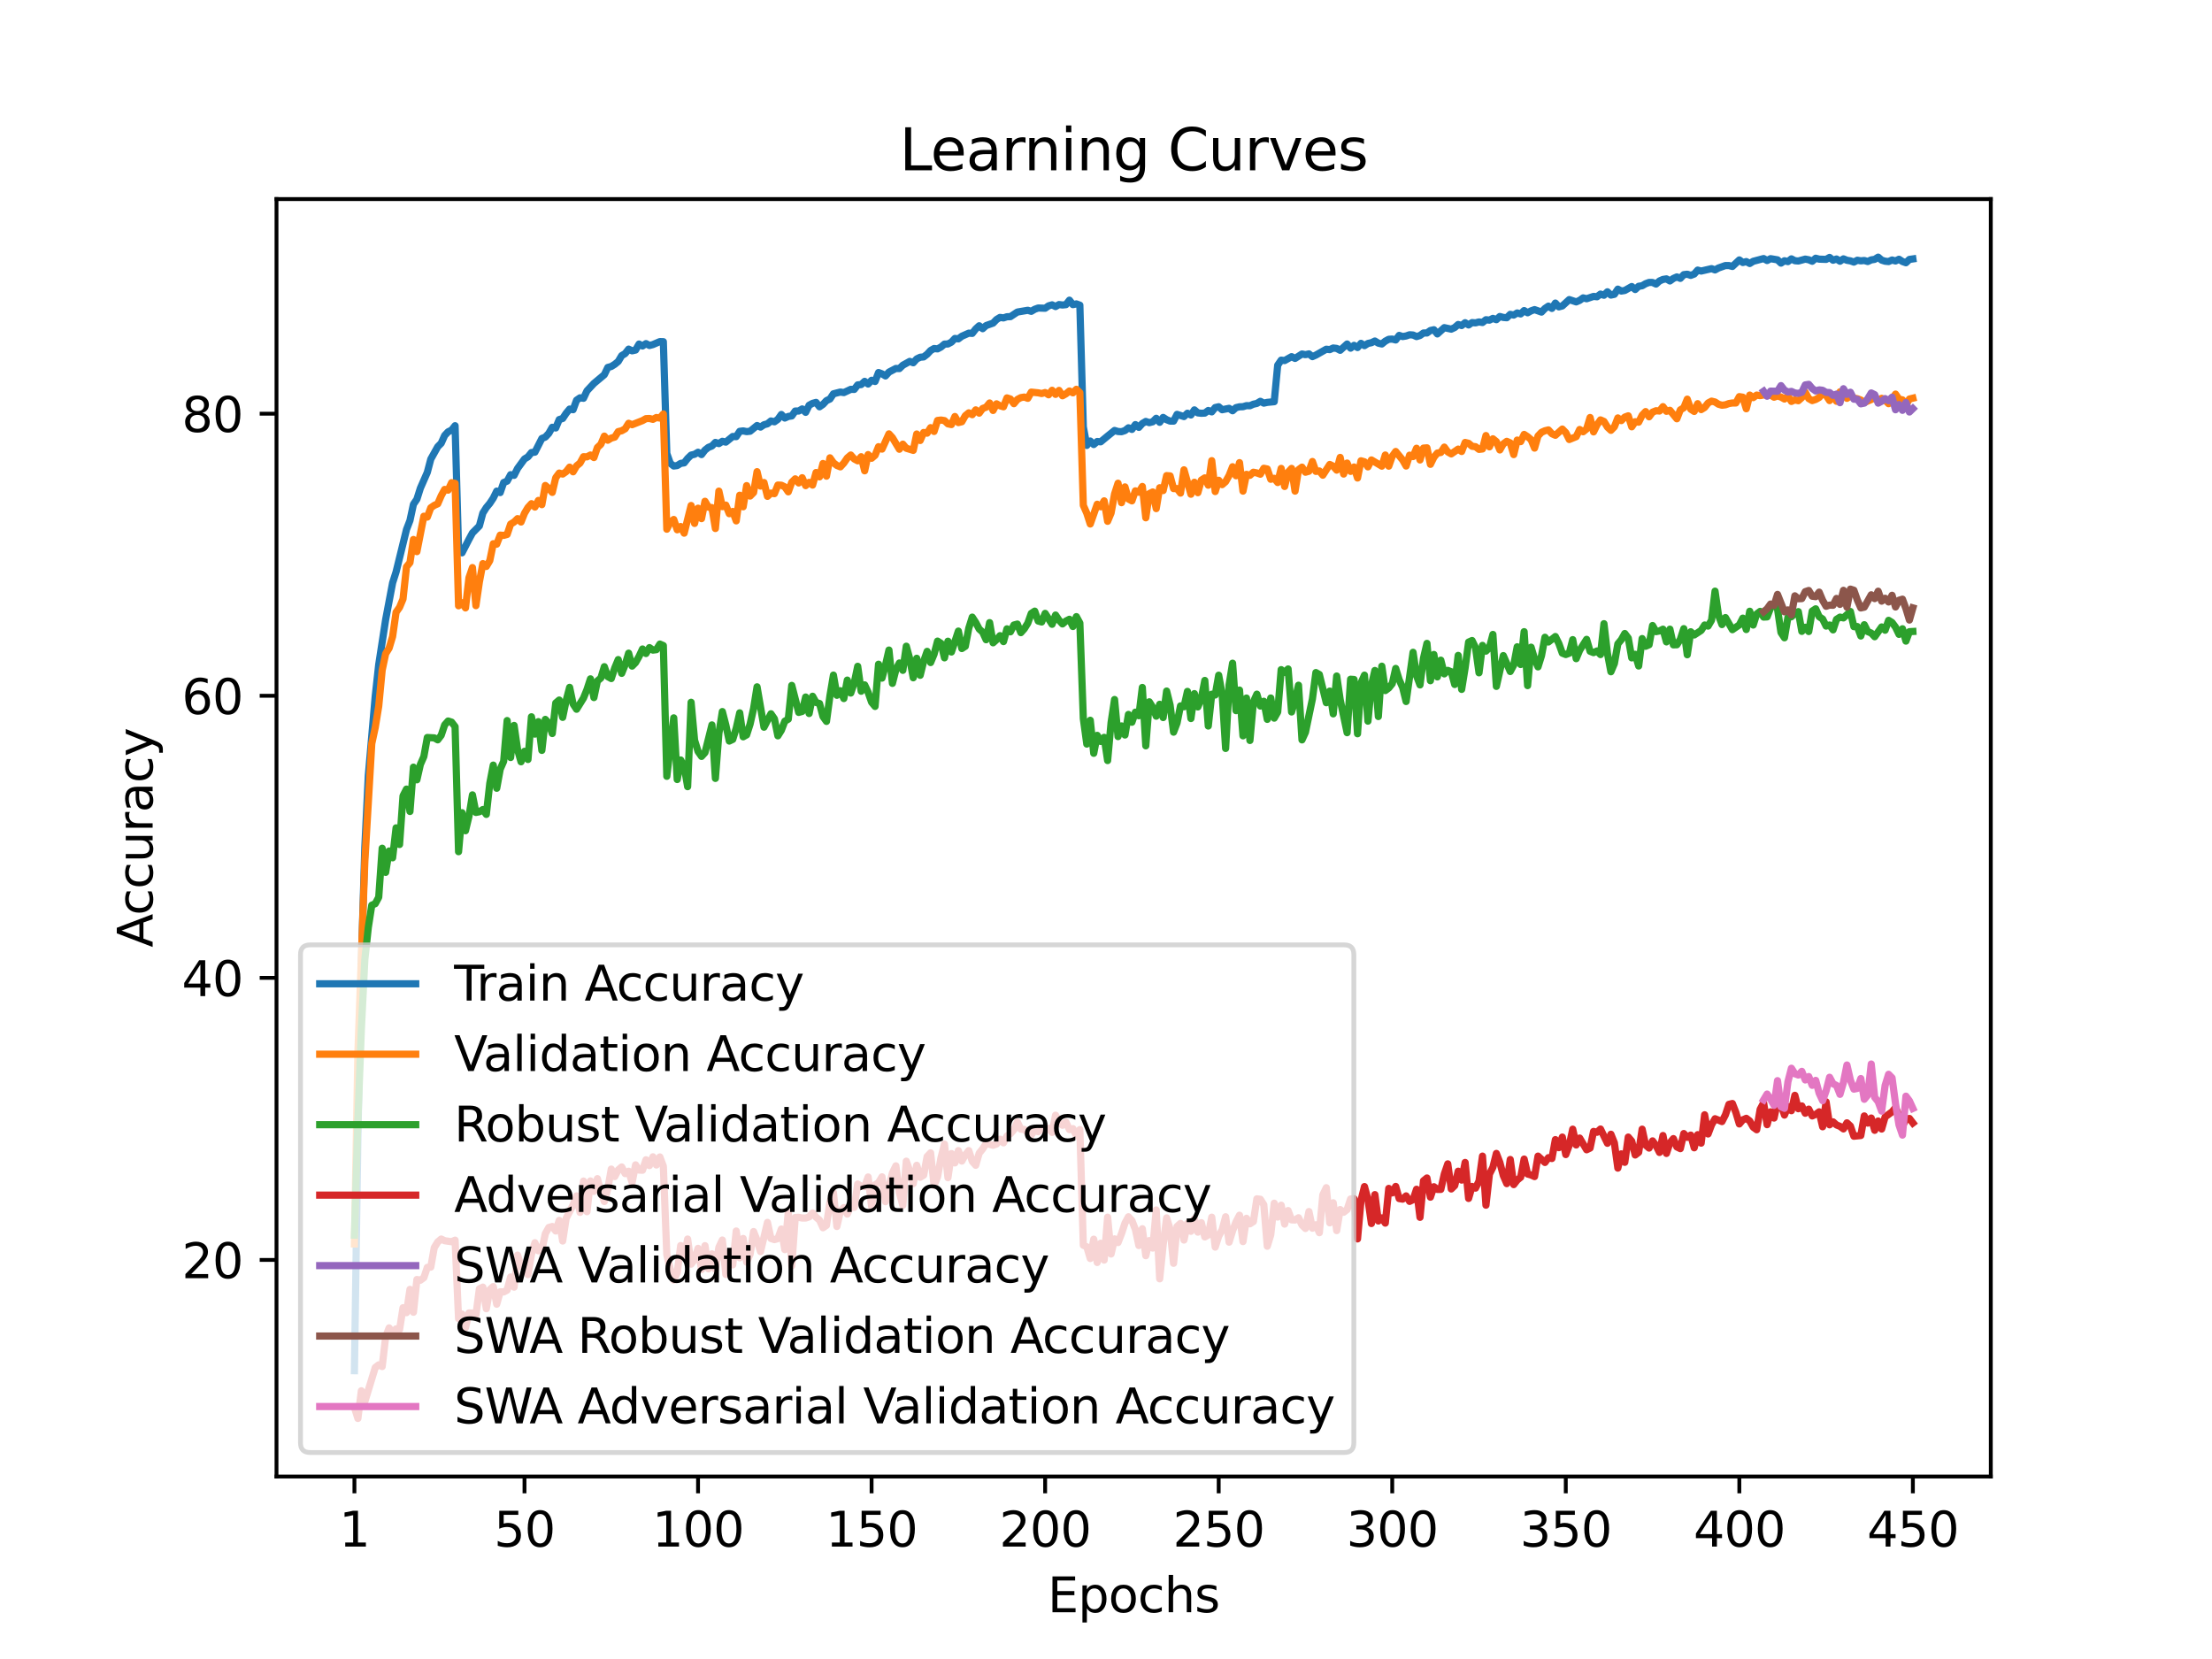 <?xml version="1.0" encoding="utf-8" standalone="no"?>
<!DOCTYPE svg PUBLIC "-//W3C//DTD SVG 1.1//EN"
  "http://www.w3.org/Graphics/SVG/1.1/DTD/svg11.dtd">
<svg xmlns:xlink="http://www.w3.org/1999/xlink" width="460.8pt" height="345.6pt" viewBox="0 0 460.8 345.6" xmlns="http://www.w3.org/2000/svg" version="1.1">
 <defs>
  <style type="text/css">*{stroke-linejoin: round; stroke-linecap: butt}</style>
 </defs>
 <g id="figure_1">
  <g id="patch_1">
   <path d="M 0 345.6 
L 460.8 345.6 
L 460.8 0 
L 0 0 
z
" style="fill: #ffffff"/>
  </g>
  <g id="axes_1">
   <g id="patch_2">
    <path d="M 57.6 307.584 
L 414.72 307.584 
L 414.72 41.472 
L 57.6 41.472 
z
" style="fill: #ffffff"/>
   </g>
   <g id="matplotlib.axis_1">
    <g id="xtick_1">
     <g id="line2d_1">
      <defs>
       <path id="me237f0fdf2" d="M 0 0 
L 0 3.5 
" style="stroke: #000000; stroke-width: 0.8"/>
      </defs>
      <g>
       <use xlink:href="#me237f0fdf2" x="73.833" y="307.584" style="stroke: #000000; stroke-width: 0.8"/>
      </g>
     </g>
     <g id="text_1">
      <!-- 1 -->
      <g transform="translate(70.651 322.182) scale(0.1 -0.1)">
       <defs>
        <path id="DejaVuSans-31" d="M 794 531 
L 1825 531 
L 1825 4091 
L 703 3866 
L 703 4441 
L 1819 4666 
L 2450 4666 
L 2450 531 
L 3481 531 
L 3481 0 
L 794 0 
L 794 531 
z
" transform="scale(0.016)"/>
       </defs>
       <use xlink:href="#DejaVuSans-31"/>
      </g>
     </g>
    </g>
    <g id="xtick_2">
     <g id="line2d_2">
      <g>
       <use xlink:href="#me237f0fdf2" x="109.263" y="307.584" style="stroke: #000000; stroke-width: 0.8"/>
      </g>
     </g>
     <g id="text_2">
      <!-- 50 -->
      <g transform="translate(102.9 322.182) scale(0.1 -0.1)">
       <defs>
        <path id="DejaVuSans-35" d="M 691 4666 
L 3169 4666 
L 3169 4134 
L 1269 4134 
L 1269 2991 
Q 1406 3038 1543 3061 
Q 1681 3084 1819 3084 
Q 2600 3084 3056 2656 
Q 3513 2228 3513 1497 
Q 3513 744 3044 326 
Q 2575 -91 1722 -91 
Q 1428 -91 1123 -41 
Q 819 9 494 109 
L 494 744 
Q 775 591 1075 516 
Q 1375 441 1709 441 
Q 2250 441 2565 725 
Q 2881 1009 2881 1497 
Q 2881 1984 2565 2268 
Q 2250 2553 1709 2553 
Q 1456 2553 1204 2497 
Q 953 2441 691 2322 
L 691 4666 
z
" transform="scale(0.016)"/>
        <path id="DejaVuSans-30" d="M 2034 4250 
Q 1547 4250 1301 3770 
Q 1056 3291 1056 2328 
Q 1056 1369 1301 889 
Q 1547 409 2034 409 
Q 2525 409 2770 889 
Q 3016 1369 3016 2328 
Q 3016 3291 2770 3770 
Q 2525 4250 2034 4250 
z
M 2034 4750 
Q 2819 4750 3233 4129 
Q 3647 3509 3647 2328 
Q 3647 1150 3233 529 
Q 2819 -91 2034 -91 
Q 1250 -91 836 529 
Q 422 1150 422 2328 
Q 422 3509 836 4129 
Q 1250 4750 2034 4750 
z
" transform="scale(0.016)"/>
       </defs>
       <use xlink:href="#DejaVuSans-35"/>
       <use xlink:href="#DejaVuSans-30" x="63.623"/>
      </g>
     </g>
    </g>
    <g id="xtick_3">
     <g id="line2d_3">
      <g>
       <use xlink:href="#me237f0fdf2" x="145.416" y="307.584" style="stroke: #000000; stroke-width: 0.8"/>
      </g>
     </g>
     <g id="text_3">
      <!-- 100 -->
      <g transform="translate(135.872 322.182) scale(0.1 -0.1)">
       <use xlink:href="#DejaVuSans-31"/>
       <use xlink:href="#DejaVuSans-30" x="63.623"/>
       <use xlink:href="#DejaVuSans-30" x="127.246"/>
      </g>
     </g>
    </g>
    <g id="xtick_4">
     <g id="line2d_4">
      <g>
       <use xlink:href="#me237f0fdf2" x="181.569" y="307.584" style="stroke: #000000; stroke-width: 0.8"/>
      </g>
     </g>
     <g id="text_4">
      <!-- 150 -->
      <g transform="translate(172.025 322.182) scale(0.1 -0.1)">
       <use xlink:href="#DejaVuSans-31"/>
       <use xlink:href="#DejaVuSans-35" x="63.623"/>
       <use xlink:href="#DejaVuSans-30" x="127.246"/>
      </g>
     </g>
    </g>
    <g id="xtick_5">
     <g id="line2d_5">
      <g>
       <use xlink:href="#me237f0fdf2" x="217.722" y="307.584" style="stroke: #000000; stroke-width: 0.8"/>
      </g>
     </g>
     <g id="text_5">
      <!-- 200 -->
      <g transform="translate(208.178 322.182) scale(0.1 -0.1)">
       <defs>
        <path id="DejaVuSans-32" d="M 1228 531 
L 3431 531 
L 3431 0 
L 469 0 
L 469 531 
Q 828 903 1448 1529 
Q 2069 2156 2228 2338 
Q 2531 2678 2651 2914 
Q 2772 3150 2772 3378 
Q 2772 3750 2511 3984 
Q 2250 4219 1831 4219 
Q 1534 4219 1204 4116 
Q 875 4013 500 3803 
L 500 4441 
Q 881 4594 1212 4672 
Q 1544 4750 1819 4750 
Q 2544 4750 2975 4387 
Q 3406 4025 3406 3419 
Q 3406 3131 3298 2873 
Q 3191 2616 2906 2266 
Q 2828 2175 2409 1742 
Q 1991 1309 1228 531 
z
" transform="scale(0.016)"/>
       </defs>
       <use xlink:href="#DejaVuSans-32"/>
       <use xlink:href="#DejaVuSans-30" x="63.623"/>
       <use xlink:href="#DejaVuSans-30" x="127.246"/>
      </g>
     </g>
    </g>
    <g id="xtick_6">
     <g id="line2d_6">
      <g>
       <use xlink:href="#me237f0fdf2" x="253.875" y="307.584" style="stroke: #000000; stroke-width: 0.8"/>
      </g>
     </g>
     <g id="text_6">
      <!-- 250 -->
      <g transform="translate(244.331 322.182) scale(0.1 -0.1)">
       <use xlink:href="#DejaVuSans-32"/>
       <use xlink:href="#DejaVuSans-35" x="63.623"/>
       <use xlink:href="#DejaVuSans-30" x="127.246"/>
      </g>
     </g>
    </g>
    <g id="xtick_7">
     <g id="line2d_7">
      <g>
       <use xlink:href="#me237f0fdf2" x="290.028" y="307.584" style="stroke: #000000; stroke-width: 0.8"/>
      </g>
     </g>
     <g id="text_7">
      <!-- 300 -->
      <g transform="translate(280.484 322.182) scale(0.1 -0.1)">
       <defs>
        <path id="DejaVuSans-33" d="M 2597 2516 
Q 3050 2419 3304 2112 
Q 3559 1806 3559 1356 
Q 3559 666 3084 287 
Q 2609 -91 1734 -91 
Q 1441 -91 1130 -33 
Q 819 25 488 141 
L 488 750 
Q 750 597 1062 519 
Q 1375 441 1716 441 
Q 2309 441 2620 675 
Q 2931 909 2931 1356 
Q 2931 1769 2642 2001 
Q 2353 2234 1838 2234 
L 1294 2234 
L 1294 2753 
L 1863 2753 
Q 2328 2753 2575 2939 
Q 2822 3125 2822 3475 
Q 2822 3834 2567 4026 
Q 2313 4219 1838 4219 
Q 1578 4219 1281 4162 
Q 984 4106 628 3988 
L 628 4550 
Q 988 4650 1302 4700 
Q 1616 4750 1894 4750 
Q 2613 4750 3031 4423 
Q 3450 4097 3450 3541 
Q 3450 3153 3228 2886 
Q 3006 2619 2597 2516 
z
" transform="scale(0.016)"/>
       </defs>
       <use xlink:href="#DejaVuSans-33"/>
       <use xlink:href="#DejaVuSans-30" x="63.623"/>
       <use xlink:href="#DejaVuSans-30" x="127.246"/>
      </g>
     </g>
    </g>
    <g id="xtick_8">
     <g id="line2d_8">
      <g>
       <use xlink:href="#me237f0fdf2" x="326.181" y="307.584" style="stroke: #000000; stroke-width: 0.8"/>
      </g>
     </g>
     <g id="text_8">
      <!-- 350 -->
      <g transform="translate(316.637 322.182) scale(0.1 -0.1)">
       <use xlink:href="#DejaVuSans-33"/>
       <use xlink:href="#DejaVuSans-35" x="63.623"/>
       <use xlink:href="#DejaVuSans-30" x="127.246"/>
      </g>
     </g>
    </g>
    <g id="xtick_9">
     <g id="line2d_9">
      <g>
       <use xlink:href="#me237f0fdf2" x="362.334" y="307.584" style="stroke: #000000; stroke-width: 0.8"/>
      </g>
     </g>
     <g id="text_9">
      <!-- 400 -->
      <g transform="translate(352.79 322.182) scale(0.1 -0.1)">
       <defs>
        <path id="DejaVuSans-34" d="M 2419 4116 
L 825 1625 
L 2419 1625 
L 2419 4116 
z
M 2253 4666 
L 3047 4666 
L 3047 1625 
L 3713 1625 
L 3713 1100 
L 3047 1100 
L 3047 0 
L 2419 0 
L 2419 1100 
L 313 1100 
L 313 1709 
L 2253 4666 
z
" transform="scale(0.016)"/>
       </defs>
       <use xlink:href="#DejaVuSans-34"/>
       <use xlink:href="#DejaVuSans-30" x="63.623"/>
       <use xlink:href="#DejaVuSans-30" x="127.246"/>
      </g>
     </g>
    </g>
    <g id="xtick_10">
     <g id="line2d_10">
      <g>
       <use xlink:href="#me237f0fdf2" x="398.487" y="307.584" style="stroke: #000000; stroke-width: 0.8"/>
      </g>
     </g>
     <g id="text_10">
      <!-- 450 -->
      <g transform="translate(388.944 322.182) scale(0.1 -0.1)">
       <use xlink:href="#DejaVuSans-34"/>
       <use xlink:href="#DejaVuSans-35" x="63.623"/>
       <use xlink:href="#DejaVuSans-30" x="127.246"/>
      </g>
     </g>
    </g>
    <g id="text_11">
     <!-- Epochs -->
     <g transform="translate(218.244 335.861) scale(0.1 -0.1)">
      <defs>
       <path id="DejaVuSans-45" d="M 628 4666 
L 3578 4666 
L 3578 4134 
L 1259 4134 
L 1259 2753 
L 3481 2753 
L 3481 2222 
L 1259 2222 
L 1259 531 
L 3634 531 
L 3634 0 
L 628 0 
L 628 4666 
z
" transform="scale(0.016)"/>
       <path id="DejaVuSans-70" d="M 1159 525 
L 1159 -1331 
L 581 -1331 
L 581 3500 
L 1159 3500 
L 1159 2969 
Q 1341 3281 1617 3432 
Q 1894 3584 2278 3584 
Q 2916 3584 3314 3078 
Q 3713 2572 3713 1747 
Q 3713 922 3314 415 
Q 2916 -91 2278 -91 
Q 1894 -91 1617 61 
Q 1341 213 1159 525 
z
M 3116 1747 
Q 3116 2381 2855 2742 
Q 2594 3103 2138 3103 
Q 1681 3103 1420 2742 
Q 1159 2381 1159 1747 
Q 1159 1113 1420 752 
Q 1681 391 2138 391 
Q 2594 391 2855 752 
Q 3116 1113 3116 1747 
z
" transform="scale(0.016)"/>
       <path id="DejaVuSans-6f" d="M 1959 3097 
Q 1497 3097 1228 2736 
Q 959 2375 959 1747 
Q 959 1119 1226 758 
Q 1494 397 1959 397 
Q 2419 397 2687 759 
Q 2956 1122 2956 1747 
Q 2956 2369 2687 2733 
Q 2419 3097 1959 3097 
z
M 1959 3584 
Q 2709 3584 3137 3096 
Q 3566 2609 3566 1747 
Q 3566 888 3137 398 
Q 2709 -91 1959 -91 
Q 1206 -91 779 398 
Q 353 888 353 1747 
Q 353 2609 779 3096 
Q 1206 3584 1959 3584 
z
" transform="scale(0.016)"/>
       <path id="DejaVuSans-63" d="M 3122 3366 
L 3122 2828 
Q 2878 2963 2633 3030 
Q 2388 3097 2138 3097 
Q 1578 3097 1268 2742 
Q 959 2388 959 1747 
Q 959 1106 1268 751 
Q 1578 397 2138 397 
Q 2388 397 2633 464 
Q 2878 531 3122 666 
L 3122 134 
Q 2881 22 2623 -34 
Q 2366 -91 2075 -91 
Q 1284 -91 818 406 
Q 353 903 353 1747 
Q 353 2603 823 3093 
Q 1294 3584 2113 3584 
Q 2378 3584 2631 3529 
Q 2884 3475 3122 3366 
z
" transform="scale(0.016)"/>
       <path id="DejaVuSans-68" d="M 3513 2113 
L 3513 0 
L 2938 0 
L 2938 2094 
Q 2938 2591 2744 2837 
Q 2550 3084 2163 3084 
Q 1697 3084 1428 2787 
Q 1159 2491 1159 1978 
L 1159 0 
L 581 0 
L 581 4863 
L 1159 4863 
L 1159 2956 
Q 1366 3272 1645 3428 
Q 1925 3584 2291 3584 
Q 2894 3584 3203 3211 
Q 3513 2838 3513 2113 
z
" transform="scale(0.016)"/>
       <path id="DejaVuSans-73" d="M 2834 3397 
L 2834 2853 
Q 2591 2978 2328 3040 
Q 2066 3103 1784 3103 
Q 1356 3103 1142 2972 
Q 928 2841 928 2578 
Q 928 2378 1081 2264 
Q 1234 2150 1697 2047 
L 1894 2003 
Q 2506 1872 2764 1633 
Q 3022 1394 3022 966 
Q 3022 478 2636 193 
Q 2250 -91 1575 -91 
Q 1294 -91 989 -36 
Q 684 19 347 128 
L 347 722 
Q 666 556 975 473 
Q 1284 391 1588 391 
Q 1994 391 2212 530 
Q 2431 669 2431 922 
Q 2431 1156 2273 1281 
Q 2116 1406 1581 1522 
L 1381 1569 
Q 847 1681 609 1914 
Q 372 2147 372 2553 
Q 372 3047 722 3315 
Q 1072 3584 1716 3584 
Q 2034 3584 2315 3537 
Q 2597 3491 2834 3397 
z
" transform="scale(0.016)"/>
      </defs>
      <use xlink:href="#DejaVuSans-45"/>
      <use xlink:href="#DejaVuSans-70" x="63.184"/>
      <use xlink:href="#DejaVuSans-6f" x="126.66"/>
      <use xlink:href="#DejaVuSans-63" x="187.842"/>
      <use xlink:href="#DejaVuSans-68" x="242.822"/>
      <use xlink:href="#DejaVuSans-73" x="306.201"/>
     </g>
    </g>
   </g>
   <g id="matplotlib.axis_2">
    <g id="ytick_1">
     <g id="line2d_11">
      <defs>
       <path id="mf188fae971" d="M 0 0 
L -3.5 0 
" style="stroke: #000000; stroke-width: 0.8"/>
      </defs>
      <g>
       <use xlink:href="#mf188fae971" x="57.6" y="262.464" style="stroke: #000000; stroke-width: 0.8"/>
      </g>
     </g>
     <g id="text_12">
      <!-- 20 -->
      <g transform="translate(37.875 266.263) scale(0.1 -0.1)">
       <use xlink:href="#DejaVuSans-32"/>
       <use xlink:href="#DejaVuSans-30" x="63.623"/>
      </g>
     </g>
    </g>
    <g id="ytick_2">
     <g id="line2d_12">
      <g>
       <use xlink:href="#mf188fae971" x="57.6" y="203.703" style="stroke: #000000; stroke-width: 0.8"/>
      </g>
     </g>
     <g id="text_13">
      <!-- 40 -->
      <g transform="translate(37.875 207.502) scale(0.1 -0.1)">
       <use xlink:href="#DejaVuSans-34"/>
       <use xlink:href="#DejaVuSans-30" x="63.623"/>
      </g>
     </g>
    </g>
    <g id="ytick_3">
     <g id="line2d_13">
      <g>
       <use xlink:href="#mf188fae971" x="57.6" y="144.942" style="stroke: #000000; stroke-width: 0.8"/>
      </g>
     </g>
     <g id="text_14">
      <!-- 60 -->
      <g transform="translate(37.875 148.741) scale(0.1 -0.1)">
       <defs>
        <path id="DejaVuSans-36" d="M 2113 2584 
Q 1688 2584 1439 2293 
Q 1191 2003 1191 1497 
Q 1191 994 1439 701 
Q 1688 409 2113 409 
Q 2538 409 2786 701 
Q 3034 994 3034 1497 
Q 3034 2003 2786 2293 
Q 2538 2584 2113 2584 
z
M 3366 4563 
L 3366 3988 
Q 3128 4100 2886 4159 
Q 2644 4219 2406 4219 
Q 1781 4219 1451 3797 
Q 1122 3375 1075 2522 
Q 1259 2794 1537 2939 
Q 1816 3084 2150 3084 
Q 2853 3084 3261 2657 
Q 3669 2231 3669 1497 
Q 3669 778 3244 343 
Q 2819 -91 2113 -91 
Q 1303 -91 875 529 
Q 447 1150 447 2328 
Q 447 3434 972 4092 
Q 1497 4750 2381 4750 
Q 2619 4750 2861 4703 
Q 3103 4656 3366 4563 
z
" transform="scale(0.016)"/>
       </defs>
       <use xlink:href="#DejaVuSans-36"/>
       <use xlink:href="#DejaVuSans-30" x="63.623"/>
      </g>
     </g>
    </g>
    <g id="ytick_4">
     <g id="line2d_14">
      <g>
       <use xlink:href="#mf188fae971" x="57.6" y="86.18" style="stroke: #000000; stroke-width: 0.8"/>
      </g>
     </g>
     <g id="text_15">
      <!-- 80 -->
      <g transform="translate(37.875 89.98) scale(0.1 -0.1)">
       <defs>
        <path id="DejaVuSans-38" d="M 2034 2216 
Q 1584 2216 1326 1975 
Q 1069 1734 1069 1313 
Q 1069 891 1326 650 
Q 1584 409 2034 409 
Q 2484 409 2743 651 
Q 3003 894 3003 1313 
Q 3003 1734 2745 1975 
Q 2488 2216 2034 2216 
z
M 1403 2484 
Q 997 2584 770 2862 
Q 544 3141 544 3541 
Q 544 4100 942 4425 
Q 1341 4750 2034 4750 
Q 2731 4750 3128 4425 
Q 3525 4100 3525 3541 
Q 3525 3141 3298 2862 
Q 3072 2584 2669 2484 
Q 3125 2378 3379 2068 
Q 3634 1759 3634 1313 
Q 3634 634 3220 271 
Q 2806 -91 2034 -91 
Q 1263 -91 848 271 
Q 434 634 434 1313 
Q 434 1759 690 2068 
Q 947 2378 1403 2484 
z
M 1172 3481 
Q 1172 3119 1398 2916 
Q 1625 2713 2034 2713 
Q 2441 2713 2670 2916 
Q 2900 3119 2900 3481 
Q 2900 3844 2670 4047 
Q 2441 4250 2034 4250 
Q 1625 4250 1398 4047 
Q 1172 3844 1172 3481 
z
" transform="scale(0.016)"/>
       </defs>
       <use xlink:href="#DejaVuSans-38"/>
       <use xlink:href="#DejaVuSans-30" x="63.623"/>
      </g>
     </g>
    </g>
    <g id="text_16">
     <!-- Accuracy -->
     <g transform="translate(31.795 197.356) rotate(-90) scale(0.1 -0.1)">
      <defs>
       <path id="DejaVuSans-41" d="M 2188 4044 
L 1331 1722 
L 3047 1722 
L 2188 4044 
z
M 1831 4666 
L 2547 4666 
L 4325 0 
L 3669 0 
L 3244 1197 
L 1141 1197 
L 716 0 
L 50 0 
L 1831 4666 
z
" transform="scale(0.016)"/>
       <path id="DejaVuSans-75" d="M 544 1381 
L 544 3500 
L 1119 3500 
L 1119 1403 
Q 1119 906 1312 657 
Q 1506 409 1894 409 
Q 2359 409 2629 706 
Q 2900 1003 2900 1516 
L 2900 3500 
L 3475 3500 
L 3475 0 
L 2900 0 
L 2900 538 
Q 2691 219 2414 64 
Q 2138 -91 1772 -91 
Q 1169 -91 856 284 
Q 544 659 544 1381 
z
M 1991 3584 
L 1991 3584 
z
" transform="scale(0.016)"/>
       <path id="DejaVuSans-72" d="M 2631 2963 
Q 2534 3019 2420 3045 
Q 2306 3072 2169 3072 
Q 1681 3072 1420 2755 
Q 1159 2438 1159 1844 
L 1159 0 
L 581 0 
L 581 3500 
L 1159 3500 
L 1159 2956 
Q 1341 3275 1631 3429 
Q 1922 3584 2338 3584 
Q 2397 3584 2469 3576 
Q 2541 3569 2628 3553 
L 2631 2963 
z
" transform="scale(0.016)"/>
       <path id="DejaVuSans-61" d="M 2194 1759 
Q 1497 1759 1228 1600 
Q 959 1441 959 1056 
Q 959 750 1161 570 
Q 1363 391 1709 391 
Q 2188 391 2477 730 
Q 2766 1069 2766 1631 
L 2766 1759 
L 2194 1759 
z
M 3341 1997 
L 3341 0 
L 2766 0 
L 2766 531 
Q 2569 213 2275 61 
Q 1981 -91 1556 -91 
Q 1019 -91 701 211 
Q 384 513 384 1019 
Q 384 1609 779 1909 
Q 1175 2209 1959 2209 
L 2766 2209 
L 2766 2266 
Q 2766 2663 2505 2880 
Q 2244 3097 1772 3097 
Q 1472 3097 1187 3025 
Q 903 2953 641 2809 
L 641 3341 
Q 956 3463 1253 3523 
Q 1550 3584 1831 3584 
Q 2591 3584 2966 3190 
Q 3341 2797 3341 1997 
z
" transform="scale(0.016)"/>
       <path id="DejaVuSans-79" d="M 2059 -325 
Q 1816 -950 1584 -1140 
Q 1353 -1331 966 -1331 
L 506 -1331 
L 506 -850 
L 844 -850 
Q 1081 -850 1212 -737 
Q 1344 -625 1503 -206 
L 1606 56 
L 191 3500 
L 800 3500 
L 1894 763 
L 2988 3500 
L 3597 3500 
L 2059 -325 
z
" transform="scale(0.016)"/>
      </defs>
      <use xlink:href="#DejaVuSans-41"/>
      <use xlink:href="#DejaVuSans-63" x="66.658"/>
      <use xlink:href="#DejaVuSans-63" x="121.639"/>
      <use xlink:href="#DejaVuSans-75" x="176.619"/>
      <use xlink:href="#DejaVuSans-72" x="239.998"/>
      <use xlink:href="#DejaVuSans-61" x="281.111"/>
      <use xlink:href="#DejaVuSans-63" x="342.391"/>
      <use xlink:href="#DejaVuSans-79" x="397.371"/>
     </g>
    </g>
   </g>
   <g id="line2d_15">
    <path d="M 73.833 285.544 
L 74.556 236.562 
L 75.279 200.577 
L 76.002 176.481 
L 76.725 161.606 
L 78.171 145.006 
L 78.894 138.437 
L 80.34 129.062 
L 81.786 121.423 
L 82.509 119.148 
L 84.679 110.306 
L 85.402 108.425 
L 86.125 105.055 
L 86.848 103.989 
L 87.571 101.701 
L 89.017 98.399 
L 89.74 95.653 
L 91.186 93.063 
L 91.909 92.337 
L 92.632 90.717 
L 93.355 89.949 
L 94.078 89.602 
L 94.802 88.684 
L 95.525 114.433 
L 96.248 115.162 
L 97.694 112.357 
L 98.417 111.023 
L 99.863 109.562 
L 100.586 106.878 
L 101.309 105.732 
L 102.032 104.863 
L 102.755 103.77 
L 103.478 102.307 
L 104.201 102.614 
L 104.924 100.516 
L 105.647 100.226 
L 106.37 98.885 
L 107.094 99.024 
L 107.817 97.588 
L 109.263 95.608 
L 109.986 95.171 
L 110.709 94.272 
L 111.432 94.192 
L 112.878 91.344 
L 113.601 91.054 
L 114.324 90.274 
L 115.047 89.011 
L 115.77 89.152 
L 116.493 87.405 
L 117.216 87.179 
L 117.939 86.089 
L 118.663 85.217 
L 119.386 85.348 
L 120.109 83.37 
L 120.832 82.872 
L 121.555 82.966 
L 122.278 81.419 
L 123.724 79.872 
L 125.893 78.058 
L 126.616 76.544 
L 127.339 76.346 
L 128.062 75.893 
L 128.785 75.302 
L 129.508 74.087 
L 130.232 73.655 
L 130.955 72.732 
L 131.678 73.085 
L 132.401 72.92 
L 133.124 71.674 
L 133.847 72.074 
L 134.57 71.582 
L 135.293 71.97 
L 136.016 71.78 
L 137.462 71.159 
L 138.185 71.179 
L 138.908 94.464 
L 139.631 96.519 
L 140.354 97.079 
L 141.077 96.987 
L 141.8 96.53 
L 142.524 96.425 
L 143.247 95.506 
L 143.97 94.807 
L 144.693 94.636 
L 145.416 94.211 
L 146.139 94.697 
L 146.862 93.759 
L 147.585 93.193 
L 148.308 92.911 
L 149.031 92.164 
L 149.754 92.413 
L 150.477 91.931 
L 151.2 92.102 
L 152.646 90.925 
L 153.369 90.956 
L 154.093 89.857 
L 154.816 89.765 
L 155.539 89.912 
L 156.262 89.833 
L 157.708 88.645 
L 158.431 88.972 
L 159.154 88.482 
L 159.877 88.29 
L 160.6 87.697 
L 161.323 87.869 
L 162.046 87.354 
L 162.769 86.345 
L 163.492 87.083 
L 164.215 86.754 
L 164.938 86.649 
L 165.662 85.628 
L 166.385 85.622 
L 167.108 85.189 
L 167.831 85.893 
L 168.554 84.418 
L 169.277 84.024 
L 170 83.828 
L 170.723 84.741 
L 171.446 84.235 
L 172.169 83.456 
L 172.892 83.125 
L 173.615 82.038 
L 175.061 81.67 
L 175.784 81.783 
L 177.231 81.107 
L 177.954 81.123 
L 178.677 80.181 
L 179.4 80.114 
L 180.123 79.444 
L 180.846 79.997 
L 181.569 79.221 
L 182.292 79.47 
L 183.015 77.605 
L 183.738 77.88 
L 184.461 78.312 
L 185.184 77.517 
L 186.63 76.757 
L 187.353 76.783 
L 188.076 76.083 
L 189.523 75.282 
L 190.246 75.568 
L 190.969 74.767 
L 191.692 74.42 
L 192.415 74.354 
L 193.138 73.796 
L 193.861 73.02 
L 194.584 72.605 
L 195.307 72.679 
L 196.03 72.291 
L 196.753 71.68 
L 197.476 71.653 
L 198.199 71.273 
L 198.922 70.509 
L 199.645 70.593 
L 200.368 70.045 
L 201.815 69.402 
L 202.538 69.451 
L 203.261 68.525 
L 203.984 67.865 
L 204.707 68.47 
L 205.43 67.816 
L 206.876 67.31 
L 207.599 66.562 
L 208.322 66.123 
L 209.045 66.225 
L 209.768 65.984 
L 210.491 65.963 
L 211.937 65.005 
L 214.107 64.637 
L 214.83 64.854 
L 215.553 64.427 
L 216.276 64.165 
L 217.722 64.213 
L 218.445 63.712 
L 219.168 63.505 
L 219.891 63.859 
L 220.614 63.444 
L 221.337 63.538 
L 222.06 63.463 
L 222.783 62.535 
L 223.506 63.463 
L 224.229 63.309 
L 224.953 63.573 
L 225.676 88.925 
L 226.399 92.789 
L 227.122 91.878 
L 227.845 92.603 
L 228.568 91.974 
L 229.291 92.039 
L 230.737 90.84 
L 232.183 89.675 
L 232.906 89.892 
L 233.629 89.933 
L 234.352 89.694 
L 235.075 89.119 
L 235.798 89.453 
L 236.522 88.452 
L 237.245 89.032 
L 237.968 88.222 
L 238.691 87.796 
L 239.414 88.049 
L 240.137 87.863 
L 240.86 87.138 
L 241.583 87.973 
L 242.306 86.954 
L 243.029 87.432 
L 243.752 87.722 
L 244.475 87.728 
L 245.198 86.324 
L 246.644 86.778 
L 247.367 86.084 
L 248.091 86.449 
L 248.814 85.387 
L 249.537 86.014 
L 250.26 86.09 
L 250.983 86.053 
L 251.706 85.513 
L 252.429 85.801 
L 253.152 84.897 
L 253.875 84.735 
L 254.598 85.354 
L 256.044 85.062 
L 256.767 85.567 
L 257.49 84.919 
L 258.213 84.747 
L 258.936 84.723 
L 259.659 84.5 
L 260.383 84.523 
L 261.106 84.2 
L 261.829 84.042 
L 262.552 83.599 
L 263.275 83.979 
L 263.998 83.82 
L 265.444 83.679 
L 266.167 76.083 
L 266.89 75.028 
L 267.613 75.112 
L 269.059 74.299 
L 269.782 74.667 
L 271.228 73.745 
L 271.952 73.884 
L 272.675 73.721 
L 273.398 74.291 
L 274.121 73.972 
L 276.29 72.748 
L 277.013 72.832 
L 277.736 72.497 
L 278.459 72.581 
L 279.182 72.975 
L 280.628 71.666 
L 281.351 72.528 
L 282.074 71.943 
L 282.797 72.399 
L 283.521 71.527 
L 284.244 72.003 
L 284.967 71.545 
L 285.69 71.394 
L 286.413 71.044 
L 287.136 71.488 
L 287.859 71.659 
L 288.582 71.069 
L 289.305 70.677 
L 290.028 70.638 
L 290.751 70.82 
L 291.474 69.87 
L 292.197 70.111 
L 292.92 69.99 
L 293.643 69.735 
L 294.366 69.79 
L 295.089 70.115 
L 295.813 69.894 
L 296.536 69.369 
L 297.259 69.367 
L 297.982 68.85 
L 298.705 68.691 
L 299.428 69.561 
L 300.874 68.256 
L 302.32 68.568 
L 303.043 68.231 
L 303.766 67.598 
L 304.489 67.816 
L 305.212 67.228 
L 305.935 67.694 
L 306.658 67.201 
L 307.382 67.257 
L 308.105 67.062 
L 308.828 67.187 
L 309.551 66.605 
L 310.274 66.691 
L 310.997 66.327 
L 311.72 66.595 
L 312.443 65.931 
L 313.166 66.127 
L 313.889 66.192 
L 314.612 65.481 
L 315.335 65.634 
L 316.058 65.195 
L 316.781 65.395 
L 317.504 64.699 
L 318.227 65.156 
L 318.951 64.758 
L 319.674 64.5 
L 321.12 65.015 
L 321.843 64.263 
L 322.566 63.775 
L 323.289 64.247 
L 324.012 63.136 
L 324.735 63.926 
L 325.458 63.736 
L 326.904 62.412 
L 328.35 62.889 
L 329.073 62.574 
L 329.796 62.055 
L 330.52 62.233 
L 331.966 61.746 
L 332.689 61.82 
L 333.412 61.264 
L 334.135 61.505 
L 334.858 60.788 
L 335.581 61.469 
L 336.304 61.311 
L 337.027 60.235 
L 337.75 60.629 
L 338.473 60.51 
L 339.919 59.689 
L 340.642 60.31 
L 341.365 59.636 
L 342.088 59.528 
L 342.812 59.101 
L 343.535 58.833 
L 344.258 58.843 
L 344.981 59.174 
L 345.704 58.531 
L 346.427 58.21 
L 347.15 58.095 
L 347.873 58.527 
L 348.596 58.006 
L 349.319 57.687 
L 350.042 57.987 
L 350.765 57.215 
L 351.488 57.125 
L 352.211 57.364 
L 352.934 57.09 
L 353.657 56.269 
L 354.381 56.465 
L 356.55 55.964 
L 357.273 56.228 
L 357.996 55.828 
L 359.442 55.315 
L 360.165 55.319 
L 360.888 55.509 
L 362.334 54.15 
L 363.057 54.684 
L 363.78 54.494 
L 364.503 54.89 
L 365.226 54.434 
L 367.396 53.862 
L 368.119 54.271 
L 368.842 53.887 
L 370.288 54.13 
L 371.011 54.812 
L 371.734 54.32 
L 372.457 54.496 
L 373.18 53.928 
L 373.903 54.312 
L 374.626 54.373 
L 376.072 53.979 
L 376.795 54.113 
L 377.518 54.422 
L 378.242 53.797 
L 378.965 53.985 
L 380.411 54.036 
L 381.134 53.627 
L 381.857 54.208 
L 382.58 53.956 
L 383.303 54.418 
L 384.026 53.926 
L 384.749 54.222 
L 385.472 54.342 
L 386.195 54.596 
L 386.918 54.212 
L 387.641 54.338 
L 388.364 54.265 
L 389.087 54.479 
L 389.811 54.14 
L 390.534 54.032 
L 391.257 53.568 
L 391.98 54.193 
L 392.703 54.416 
L 393.426 54.487 
L 394.149 54.165 
L 394.872 54.363 
L 395.595 54.009 
L 396.318 54.479 
L 397.041 54.733 
L 397.764 54.044 
L 398.487 53.938 
L 398.487 53.938 
" clip-path="url(#p61b0403d46)" style="fill: none; stroke: #1f77b4; stroke-width: 1.5; stroke-linecap: square"/>
   </g>
   <g id="line2d_16">
    <path d="M 73.833 259.144 
L 74.556 219.333 
L 76.002 179.493 
L 77.448 154.902 
L 78.171 151.552 
L 78.894 147.116 
L 79.617 139.594 
L 80.34 136.186 
L 81.063 135.011 
L 81.786 132.602 
L 82.509 127.548 
L 83.233 126.52 
L 83.956 124.787 
L 84.679 118.088 
L 85.402 117.206 
L 86.125 112.388 
L 86.848 114.915 
L 88.294 107.54 
L 89.017 107.716 
L 89.74 105.777 
L 90.463 105.278 
L 91.186 104.955 
L 91.909 103.28 
L 92.632 101.958 
L 93.355 102.105 
L 94.078 100.548 
L 94.802 100.695 
L 95.525 126.197 
L 96.248 125.551 
L 96.971 126.638 
L 97.694 120.35 
L 98.417 118.235 
L 99.14 126.168 
L 99.863 121.232 
L 100.586 117.412 
L 101.309 118 
L 102.032 116.795 
L 102.755 113.269 
L 103.478 113.358 
L 104.201 111.477 
L 104.924 111.536 
L 105.647 111.33 
L 106.37 109.186 
L 107.094 108.745 
L 107.817 108.04 
L 108.54 108.745 
L 109.263 106.923 
L 109.986 105.719 
L 110.709 104.925 
L 111.432 105.63 
L 112.155 104.25 
L 112.878 105.131 
L 113.601 101.135 
L 114.324 101.752 
L 115.047 102.575 
L 115.77 99.519 
L 116.493 98.55 
L 117.216 98.755 
L 117.939 98.256 
L 118.663 97.316 
L 119.386 98.285 
L 120.109 97.051 
L 120.832 96.464 
L 121.555 95.142 
L 122.278 95.171 
L 123.001 94.789 
L 123.724 95.318 
L 124.447 93.232 
L 125.17 92.556 
L 125.893 90.852 
L 126.616 91.704 
L 127.339 91.263 
L 128.062 91.058 
L 128.785 89.912 
L 129.508 89.736 
L 130.232 89.324 
L 130.955 88.178 
L 131.678 88.472 
L 133.847 87.62 
L 134.57 87.209 
L 135.293 87.179 
L 136.016 87.356 
L 136.739 86.974 
L 137.462 87.091 
L 138.185 86.239 
L 138.908 110.243 
L 139.631 108.774 
L 140.354 108.216 
L 141.077 110.361 
L 141.8 109.685 
L 142.524 111.066 
L 143.97 105.307 
L 144.693 109.039 
L 145.416 105.865 
L 146.139 108.04 
L 146.862 104.426 
L 147.585 105.66 
L 148.308 105.748 
L 149.031 110.096 
L 149.754 102.31 
L 150.477 105.542 
L 151.2 105.219 
L 151.923 107.011 
L 152.646 106.541 
L 153.369 108.51 
L 154.093 103.162 
L 154.816 105.572 
L 155.539 101.165 
L 156.262 103.339 
L 156.985 102.604 
L 157.708 98.256 
L 158.431 101.253 
L 159.154 100.518 
L 159.877 103.398 
L 160.6 102.722 
L 161.323 102.839 
L 162.046 101.047 
L 162.769 101.076 
L 163.492 101.429 
L 164.215 102.457 
L 164.938 100.459 
L 165.662 99.754 
L 166.385 100.606 
L 167.108 99.519 
L 167.831 101.165 
L 168.554 100.489 
L 169.277 101.047 
L 170 98.432 
L 170.723 99.343 
L 171.446 96.552 
L 172.169 99.196 
L 172.892 95.377 
L 173.615 96.405 
L 174.338 96.963 
L 175.061 97.257 
L 175.784 96.464 
L 176.507 95.406 
L 177.231 94.789 
L 177.954 95.612 
L 178.677 95.994 
L 179.4 95.142 
L 180.123 98.08 
L 180.846 94.701 
L 181.569 95.465 
L 182.292 94.848 
L 183.015 93.056 
L 183.738 93.555 
L 185.184 90.382 
L 185.907 91.175 
L 187.353 93.584 
L 188.076 92.527 
L 188.799 93.379 
L 190.246 93.819 
L 190.969 90.411 
L 191.692 91.763 
L 192.415 90.088 
L 193.138 90.235 
L 193.861 89.089 
L 194.584 89.882 
L 195.307 87.591 
L 196.03 87.503 
L 196.753 87.62 
L 197.476 88.296 
L 198.199 88.443 
L 198.922 86.768 
L 199.645 88.031 
L 200.368 87.855 
L 201.092 86.592 
L 201.815 86.004 
L 202.538 86.386 
L 203.261 85.387 
L 203.984 86.063 
L 204.707 85.093 
L 205.43 84.829 
L 206.153 83.948 
L 206.876 85.505 
L 207.599 84.124 
L 208.322 84.535 
L 209.045 84.741 
L 209.768 82.89 
L 210.491 83.125 
L 211.214 84.094 
L 211.937 83.213 
L 212.661 82.831 
L 213.384 82.714 
L 214.107 82.978 
L 214.83 81.685 
L 216.276 81.832 
L 216.999 81.979 
L 217.722 81.773 
L 218.445 82.243 
L 219.168 81.303 
L 219.891 82.155 
L 220.614 81.333 
L 221.337 82.449 
L 222.06 82.038 
L 222.783 81.45 
L 223.506 81.832 
L 224.229 81.098 
L 224.953 81.803 
L 225.676 105.278 
L 226.399 106.923 
L 227.122 109.156 
L 228.568 105.043 
L 229.291 105.572 
L 230.014 104.338 
L 230.737 108.598 
L 231.46 106.864 
L 232.183 102.898 
L 232.906 100.665 
L 233.629 104.72 
L 234.352 101.429 
L 235.075 103.956 
L 235.798 104.338 
L 236.522 102.252 
L 237.245 102.545 
L 237.968 101.341 
L 238.691 107.863 
L 239.414 102.839 
L 240.137 102.487 
L 240.86 105.954 
L 241.583 101.605 
L 242.306 102.193 
L 243.029 99.079 
L 243.752 99.137 
L 244.475 101.782 
L 245.198 101.782 
L 245.921 102.722 
L 246.644 97.874 
L 248.091 102.957 
L 248.814 100.459 
L 249.537 102.634 
L 250.26 100.019 
L 250.983 99.549 
L 251.706 101.076 
L 252.429 95.964 
L 253.152 102.399 
L 253.875 100.048 
L 254.598 100.959 
L 255.321 100.342 
L 256.044 99.049 
L 256.767 97.228 
L 257.49 99.108 
L 258.213 96.376 
L 258.936 102.31 
L 259.659 98.814 
L 260.383 99.02 
L 261.106 98.373 
L 261.829 98.52 
L 262.552 98.785 
L 263.275 97.551 
L 263.998 97.698 
L 264.721 99.842 
L 265.444 99.637 
L 266.167 100.518 
L 266.89 97.58 
L 267.613 101.341 
L 268.336 98.373 
L 269.059 97.58 
L 269.782 102.31 
L 270.505 97.845 
L 271.228 97.316 
L 271.952 98.373 
L 272.675 98.168 
L 273.398 96.141 
L 274.121 98.197 
L 274.844 98.109 
L 275.567 98.99 
L 277.013 96.758 
L 277.736 97.11 
L 278.459 97.933 
L 279.182 95.288 
L 279.905 98.755 
L 280.628 96.464 
L 281.351 98.197 
L 282.074 97.286 
L 282.797 99.578 
L 283.521 95.994 
L 284.244 96.199 
L 284.967 97.257 
L 285.69 95.817 
L 287.859 97.11 
L 288.582 94.789 
L 289.305 97.11 
L 290.028 95.053 
L 290.751 94.054 
L 292.197 95.817 
L 292.92 97.081 
L 293.643 94.818 
L 294.366 95.112 
L 295.089 93.379 
L 295.813 95.817 
L 296.536 93.349 
L 297.259 93.291 
L 297.982 96.728 
L 298.705 95.259 
L 299.428 94.378 
L 300.151 94.26 
L 300.874 93.144 
L 301.597 94.143 
L 302.32 94.554 
L 303.766 93.555 
L 304.489 94.054 
L 305.212 92.174 
L 305.935 92.35 
L 306.658 92.967 
L 307.382 93.056 
L 308.105 93.614 
L 308.828 93.526 
L 309.551 90.734 
L 310.274 93.085 
L 310.997 91.41 
L 311.72 91.998 
L 312.443 93.731 
L 313.166 92.468 
L 313.889 91.939 
L 314.612 92.262 
L 315.335 94.701 
L 316.058 91.675 
L 316.781 91.998 
L 317.504 90.499 
L 318.227 90.97 
L 318.951 91.587 
L 319.674 93.349 
L 320.397 90.823 
L 321.12 90.059 
L 321.843 89.736 
L 322.566 89.559 
L 323.289 90.353 
L 324.012 90.676 
L 325.458 89.383 
L 326.181 90.117 
L 326.904 91.557 
L 328.35 90.97 
L 329.073 89.471 
L 329.796 89.941 
L 330.52 89.354 
L 331.243 86.974 
L 331.966 89.971 
L 332.689 88.502 
L 333.412 87.473 
L 334.135 87.796 
L 334.858 88.972 
L 335.581 89.647 
L 336.304 88.913 
L 337.027 87.062 
L 337.75 87.62 
L 338.473 86.886 
L 339.196 86.621 
L 339.919 88.913 
L 340.642 87.855 
L 341.365 87.943 
L 342.088 86.504 
L 342.812 85.74 
L 343.535 86.827 
L 344.258 85.857 
L 344.981 85.563 
L 345.704 85.622 
L 346.427 84.711 
L 347.15 85.681 
L 347.873 85.475 
L 349.319 87.238 
L 350.042 85.387 
L 350.765 84.946 
L 351.488 83.154 
L 352.211 85.24 
L 352.934 85.71 
L 353.657 84.094 
L 354.381 85.328 
L 355.104 84.888 
L 355.827 83.948 
L 356.55 83.566 
L 357.273 83.742 
L 357.996 84.212 
L 358.719 84.418 
L 359.442 84.33 
L 360.165 84.065 
L 360.888 83.948 
L 361.611 83.948 
L 362.334 82.625 
L 363.057 82.743 
L 363.78 85.152 
L 364.503 82.302 
L 365.226 82.831 
L 365.95 82.302 
L 366.673 82.42 
L 367.396 82.273 
L 368.842 82.302 
L 369.565 82.743 
L 370.288 82.479 
L 371.011 82.714 
L 371.734 83.125 
L 372.457 82.508 
L 373.18 83.624 
L 373.903 83.301 
L 374.626 83.477 
L 375.349 82.831 
L 376.072 81.715 
L 376.795 83.037 
L 377.518 83.448 
L 378.242 83.213 
L 378.965 82.802 
L 379.688 81.979 
L 380.411 82.361 
L 381.134 83.448 
L 381.857 82.42 
L 382.58 83.595 
L 383.303 81.626 
L 384.749 82.978 
L 385.472 82.449 
L 386.195 82.919 
L 386.918 83.066 
L 387.641 83.331 
L 388.364 83.859 
L 390.534 82.919 
L 391.257 83.448 
L 391.98 82.978 
L 392.703 83.36 
L 393.426 84.094 
L 394.872 82.097 
L 395.595 83.154 
L 396.318 83.301 
L 397.041 84.418 
L 397.764 83.125 
L 398.487 82.949 
L 398.487 82.949 
" clip-path="url(#p61b0403d46)" style="fill: none; stroke: #ff7f0e; stroke-width: 1.5; stroke-linecap: square"/>
   </g>
   <g id="line2d_17">
    <path d="M 73.833 257.307 
L 74.556 233.398 
L 75.279 214.361 
L 76.002 199.904 
L 76.725 193.207 
L 77.448 188.567 
L 78.171 188.253 
L 78.894 186.915 
L 79.617 176.703 
L 80.34 181.728 
L 81.063 177.281 
L 81.786 178.699 
L 82.509 172.458 
L 83.233 175.923 
L 83.956 165.792 
L 84.679 164.383 
L 85.402 169.044 
L 86.125 159.814 
L 86.848 162.448 
L 87.571 159.257 
L 88.294 157.606 
L 89.017 153.634 
L 90.463 153.715 
L 91.186 154.121 
L 91.909 153.178 
L 92.632 151.01 
L 93.355 150.2 
L 94.078 150.433 
L 94.802 151.375 
L 95.525 177.423 
L 96.248 169.297 
L 96.971 173.056 
L 97.694 170.037 
L 98.417 165.589 
L 99.14 169.247 
L 99.863 169.105 
L 100.586 168.639 
L 101.309 169.652 
L 102.032 163.188 
L 102.755 159.389 
L 103.478 164.211 
L 104.201 160.24 
L 104.924 158.588 
L 105.647 150.109 
L 106.37 157.808 
L 107.094 151.122 
L 107.817 156.147 
L 108.54 158.69 
L 109.263 156.512 
L 109.986 158.214 
L 110.709 149.319 
L 111.432 152.925 
L 112.155 150.332 
L 112.878 156.319 
L 113.601 149.866 
L 114.324 150.656 
L 115.047 152.804 
L 115.77 146.451 
L 116.493 145.833 
L 117.216 149.44 
L 117.939 145.934 
L 118.663 143.189 
L 119.386 146.644 
L 120.109 147.748 
L 121.555 145.418 
L 122.278 143.635 
L 123.001 141.416 
L 123.724 145.317 
L 124.447 141.862 
L 125.17 141.244 
L 125.893 138.883 
L 126.616 140.96 
L 127.339 141.355 
L 128.062 139.147 
L 128.785 137.404 
L 129.508 140.271 
L 130.232 138.468 
L 130.955 136.067 
L 131.678 138.762 
L 132.401 138.032 
L 133.124 136.745 
L 133.847 135.196 
L 134.57 136.138 
L 135.293 134.912 
L 136.016 135.429 
L 136.739 135.337 
L 137.462 134.172 
L 138.185 134.486 
L 138.908 161.719 
L 140.354 149.541 
L 141.077 162.388 
L 141.8 158.315 
L 142.524 159.683 
L 143.247 163.877 
L 143.97 146.299 
L 144.693 154.212 
L 145.416 156.532 
L 146.139 157.575 
L 146.862 156.785 
L 148.308 151.01 
L 149.031 162.155 
L 149.754 152.793 
L 150.477 148.234 
L 151.2 151.031 
L 151.923 154.374 
L 152.646 154.029 
L 153.369 151.689 
L 154.093 148.498 
L 154.816 153.492 
L 155.539 153.087 
L 156.262 150.828 
L 156.985 147.596 
L 157.708 143.078 
L 159.154 151.487 
L 160.6 148.69 
L 161.323 149.734 
L 162.046 153.29 
L 162.769 152.135 
L 163.492 150.24 
L 164.215 149.815 
L 164.938 142.784 
L 166.385 148.407 
L 167.108 148.204 
L 167.831 145.205 
L 168.554 148.64 
L 169.277 145.043 
L 170 146.34 
L 170.723 146.553 
L 171.446 149.278 
L 172.169 150.281 
L 172.892 144.952 
L 173.615 140.636 
L 174.338 144.84 
L 175.061 143.888 
L 175.784 145.519 
L 176.507 141.68 
L 177.231 144.374 
L 177.954 142.227 
L 178.677 138.802 
L 179.4 143.999 
L 180.123 142.672 
L 180.846 144.222 
L 181.569 146.289 
L 182.292 147.161 
L 183.015 138.367 
L 183.738 141.264 
L 184.461 138.559 
L 185.184 135.418 
L 185.907 142.358 
L 186.63 139.522 
L 187.353 138.113 
L 188.076 139.643 
L 188.799 134.618 
L 189.523 137.282 
L 190.246 141.193 
L 190.969 137.131 
L 191.692 140.677 
L 192.415 137.759 
L 193.138 135.692 
L 193.861 138.022 
L 194.584 136.29 
L 195.307 133.554 
L 196.03 134.02 
L 196.753 137.039 
L 197.476 133.574 
L 198.199 135.824 
L 199.645 131.467 
L 200.368 135.104 
L 201.092 134.638 
L 201.815 130.859 
L 202.538 128.559 
L 203.261 129.674 
L 203.984 131.042 
L 204.707 131.69 
L 205.43 133.271 
L 206.153 129.704 
L 206.876 133.909 
L 207.599 133.26 
L 208.322 132.419 
L 209.045 133.655 
L 209.768 131.001 
L 210.491 131.619 
L 211.214 130.201 
L 211.937 130.008 
L 212.661 131.791 
L 213.384 130.981 
L 214.107 129.816 
L 214.83 127.79 
L 215.553 127.313 
L 216.276 129.37 
L 216.999 129.573 
L 217.722 127.779 
L 219.168 130.049 
L 219.891 128.124 
L 220.614 129.208 
L 221.337 129.978 
L 222.06 129.37 
L 222.783 129.005 
L 223.506 130.515 
L 224.229 128.458 
L 224.953 129.795 
L 225.676 149.693 
L 226.399 155.002 
L 227.122 150.048 
L 227.845 156.927 
L 228.568 153.189 
L 229.291 154.455 
L 230.014 153.604 
L 230.737 158.437 
L 231.46 150.514 
L 232.183 145.722 
L 232.906 153.442 
L 233.629 151.223 
L 234.352 153.118 
L 235.075 148.832 
L 235.798 150.453 
L 236.522 148.356 
L 237.245 149.096 
L 237.968 143.209 
L 238.691 155.367 
L 239.414 146.198 
L 240.137 147.353 
L 240.86 149.197 
L 241.583 146.715 
L 242.306 149.48 
L 243.029 143.959 
L 243.752 146.877 
L 244.475 152.52 
L 245.198 150.625 
L 245.921 147.049 
L 246.644 147.231 
L 247.367 144.03 
L 248.091 149.683 
L 248.814 144.496 
L 249.537 147.262 
L 250.26 145.479 
L 250.983 141.75 
L 251.706 151.243 
L 252.429 144.618 
L 253.152 144.78 
L 253.875 140.656 
L 254.598 144.618 
L 255.321 155.914 
L 256.044 142.662 
L 256.767 138.154 
L 257.49 148.042 
L 258.213 143.757 
L 258.936 153.29 
L 259.659 145.418 
L 260.383 154.252 
L 261.106 146.198 
L 261.829 144.607 
L 262.552 147.079 
L 263.275 146.087 
L 263.998 149.855 
L 264.721 145.408 
L 265.444 149.602 
L 266.167 148.336 
L 266.89 139.501 
L 267.613 140.089 
L 268.336 139.359 
L 269.059 148.315 
L 269.782 145.833 
L 270.505 142.743 
L 271.228 154.131 
L 271.952 152.54 
L 273.398 145.61 
L 274.121 140.109 
L 274.844 140.514 
L 276.29 146.39 
L 277.013 143.969 
L 277.736 148.711 
L 278.459 140.828 
L 279.182 145.752 
L 280.628 152.631 
L 281.351 141.497 
L 282.074 141.548 
L 282.797 152.854 
L 283.521 142.287 
L 284.244 140.646 
L 284.967 150.23 
L 285.69 142.753 
L 286.413 139.673 
L 287.136 149.268 
L 287.859 138.782 
L 288.582 143.858 
L 289.305 143.321 
L 290.028 142.419 
L 290.751 139.248 
L 291.474 141.598 
L 292.197 143.229 
L 292.92 146.137 
L 294.366 135.884 
L 295.089 140.758 
L 295.813 142.682 
L 296.536 137.11 
L 297.259 134.03 
L 297.982 141.801 
L 298.705 136.34 
L 299.428 141.011 
L 300.151 137.526 
L 300.874 140.383 
L 301.597 139.653 
L 302.32 139.937 
L 303.043 142.591 
L 303.766 136.533 
L 304.489 143.615 
L 305.212 139.136 
L 305.935 133.757 
L 306.658 133.433 
L 307.382 134.942 
L 308.105 140.16 
L 308.828 134.446 
L 309.551 135.641 
L 310.274 134.891 
L 310.997 132.166 
L 311.72 142.986 
L 313.166 136.573 
L 314.612 139.886 
L 315.335 138.539 
L 316.058 134.74 
L 316.781 138.427 
L 317.504 131.589 
L 318.227 142.824 
L 318.951 134.821 
L 319.674 137.232 
L 320.397 138.924 
L 321.12 136.604 
L 321.843 132.754 
L 322.566 133.737 
L 324.012 132.602 
L 324.735 134.051 
L 325.458 136.067 
L 326.181 136.35 
L 326.904 136.077 
L 327.627 133.25 
L 328.35 137.212 
L 329.073 135.469 
L 330.52 133.189 
L 331.243 135.672 
L 331.966 135.955 
L 332.689 135.611 
L 333.412 136.361 
L 334.135 129.927 
L 334.858 136.117 
L 335.581 139.937 
L 336.304 138.235 
L 337.027 134.132 
L 337.75 133.26 
L 338.473 131.974 
L 339.196 132.926 
L 339.919 137.049 
L 340.642 136.3 
L 341.365 138.741 
L 342.088 133.027 
L 342.812 134.628 
L 343.535 134.314 
L 344.258 130.312 
L 344.981 131.579 
L 345.704 131.437 
L 346.427 131.072 
L 347.15 133.716 
L 347.873 131.072 
L 348.596 134.334 
L 349.319 134.314 
L 350.042 133.179 
L 350.765 130.961 
L 351.488 136.401 
L 352.211 131.609 
L 352.934 132.278 
L 354.381 131.335 
L 355.104 130.201 
L 355.827 130.424 
L 356.55 129.198 
L 357.273 123.149 
L 357.996 128.175 
L 358.719 130.11 
L 359.442 128.651 
L 360.888 131.173 
L 362.334 130.18 
L 363.057 128.772 
L 363.78 131.143 
L 364.503 127.334 
L 365.226 130.201 
L 365.95 127.901 
L 366.673 127.364 
L 367.396 128.549 
L 368.119 128.509 
L 368.842 126.645 
L 369.565 125.875 
L 370.288 126.857 
L 371.011 131.771 
L 371.734 132.865 
L 372.457 128.6 
L 373.18 128.478 
L 373.903 127.8 
L 374.626 127.415 
L 375.349 131.528 
L 376.072 130.667 
L 376.795 131.558 
L 377.518 127.303 
L 378.242 126.827 
L 378.965 128.468 
L 379.688 128.955 
L 380.411 130.424 
L 381.134 130.201 
L 381.857 131.214 
L 382.58 129.026 
L 383.303 128.559 
L 384.026 128.722 
L 385.472 127.384 
L 386.195 130.545 
L 386.918 130.525 
L 387.641 132.49 
L 388.364 130.14 
L 389.087 131.579 
L 389.811 131.872 
L 390.534 132.642 
L 391.98 130.606 
L 392.703 131.285 
L 393.426 129.228 
L 394.149 129.674 
L 394.872 130.647 
L 395.595 132.146 
L 396.318 130.981 
L 397.041 133.554 
L 397.764 131.589 
L 398.487 131.548 
L 398.487 131.548 
" clip-path="url(#p61b0403d46)" style="fill: none; stroke: #2ca02c; stroke-width: 1.5; stroke-linecap: square"/>
   </g>
   <g id="line2d_18">
    <path d="M 73.833 293.196 
L 74.556 295.488 
L 75.279 289.729 
L 76.002 291.992 
L 78.171 284.882 
L 78.894 284.323 
L 79.617 284.676 
L 80.34 278.477 
L 81.063 276.626 
L 81.786 277.771 
L 82.509 276.831 
L 83.233 276.978 
L 83.956 272.424 
L 84.679 273.453 
L 85.402 268.605 
L 86.125 273.364 
L 86.848 266.548 
L 87.571 266.695 
L 88.294 266.166 
L 89.017 264.021 
L 89.74 263.963 
L 90.463 259.908 
L 91.186 258.733 
L 91.909 258.116 
L 92.632 258.468 
L 94.078 258.674 
L 94.802 258.351 
L 95.525 274.687 
L 96.248 273.746 
L 96.971 276.596 
L 97.694 273.511 
L 98.417 273.541 
L 99.14 273.981 
L 99.863 268.487 
L 100.586 268.135 
L 101.309 272.63 
L 102.032 268.663 
L 102.755 268.017 
L 103.478 271.69 
L 104.201 269.104 
L 104.924 269.134 
L 105.647 268.752 
L 106.37 266.019 
L 107.094 268.135 
L 107.817 261.465 
L 108.54 263.786 
L 109.263 263.375 
L 109.986 265.52 
L 110.709 261.348 
L 111.432 258.88 
L 112.155 260.554 
L 112.878 260.408 
L 113.601 256.999 
L 114.324 255.707 
L 115.047 255.501 
L 115.77 256.441 
L 116.493 254.238 
L 117.216 258.527 
L 117.939 253.797 
L 119.386 251.006 
L 120.109 249.125 
L 120.832 252.563 
L 121.555 246.04 
L 122.278 252.416 
L 123.001 246.011 
L 123.724 248.185 
L 124.447 245.541 
L 125.17 248.273 
L 125.893 250.301 
L 126.616 247.627 
L 127.339 243.543 
L 128.062 245.1 
L 128.785 243.719 
L 129.508 243.102 
L 130.232 244.483 
L 130.955 243.984 
L 131.678 246.334 
L 132.401 242.662 
L 133.124 243.749 
L 133.847 243.778 
L 134.57 241.604 
L 135.293 242.809 
L 136.016 240.987 
L 136.739 242.691 
L 137.462 241.016 
L 138.185 242.955 
L 138.908 261.377 
L 139.631 264.403 
L 140.354 266.666 
L 141.077 265.108 
L 141.8 259.467 
L 142.524 261.994 
L 143.247 258.116 
L 143.97 263.346 
L 144.693 262.376 
L 145.416 260.055 
L 146.139 264.462 
L 146.862 259.497 
L 147.585 264.315 
L 148.308 261.201 
L 149.031 264.433 
L 149.754 259.849 
L 150.477 258.322 
L 151.2 265.49 
L 151.923 260.907 
L 152.646 263.493 
L 153.369 256.441 
L 154.093 262.023 
L 154.816 257.998 
L 155.539 262.934 
L 156.262 261.26 
L 156.985 256.559 
L 157.708 258.38 
L 158.431 260.731 
L 159.877 254.649 
L 160.6 257.998 
L 161.323 258.233 
L 162.046 258.028 
L 162.769 256.03 
L 163.492 260.319 
L 164.215 252.534 
L 164.938 263.698 
L 165.662 253.621 
L 166.385 253.591 
L 167.108 253.738 
L 167.831 253.738 
L 168.554 253.503 
L 169.277 252.68 
L 170 253.562 
L 170.723 254.179 
L 171.446 255.765 
L 172.169 255.266 
L 172.892 250.389 
L 173.615 248.42 
L 174.338 255.501 
L 175.061 252.328 
L 175.784 251.564 
L 176.507 252.915 
L 177.231 251.241 
L 177.954 251.505 
L 178.677 246.657 
L 179.4 247.128 
L 180.123 247.186 
L 180.846 245.188 
L 181.569 251.329 
L 182.292 246.834 
L 183.015 246.364 
L 183.738 245.159 
L 184.461 250.33 
L 185.907 244.336 
L 186.63 242.867 
L 187.353 248.45 
L 188.076 251.094 
L 188.799 241.898 
L 189.523 243.984 
L 190.246 246.569 
L 190.969 242.75 
L 191.692 245.247 
L 192.415 244.806 
L 193.138 240.928 
L 193.861 240.164 
L 194.584 246.981 
L 195.307 245.159 
L 196.03 241.163 
L 196.753 238.343 
L 197.476 245.335 
L 198.199 240.311 
L 198.922 242.25 
L 199.645 239.694 
L 200.368 241.868 
L 201.092 240.576 
L 201.815 239.694 
L 202.538 241.927 
L 203.261 242.75 
L 203.984 240.223 
L 204.707 239.342 
L 205.43 238.196 
L 206.876 238.578 
L 207.599 238.313 
L 208.322 237.314 
L 209.045 238.078 
L 209.768 236.668 
L 210.491 236.169 
L 211.214 235.346 
L 211.937 233.73 
L 212.661 235.228 
L 213.384 235.287 
L 214.107 235.963 
L 214.83 236.433 
L 215.553 235.434 
L 216.276 235.757 
L 216.999 235.14 
L 217.722 235.346 
L 218.445 235.052 
L 219.168 235.904 
L 219.891 232.32 
L 220.614 233.847 
L 221.337 234.406 
L 222.06 233.759 
L 222.783 235.316 
L 223.506 235.111 
L 224.229 236.58 
L 224.953 235.316 
L 225.676 259.409 
L 226.399 259.732 
L 227.122 262.17 
L 227.845 258.145 
L 228.568 262.993 
L 229.291 258.997 
L 230.014 262.494 
L 230.737 253.562 
L 231.46 261.23 
L 232.183 258.086 
L 232.906 258.85 
L 233.629 256.999 
L 234.352 254.796 
L 235.075 253.474 
L 235.798 254.267 
L 236.522 256.118 
L 237.245 259.467 
L 237.968 255.971 
L 238.691 261.583 
L 239.414 258.439 
L 240.137 259.996 
L 240.86 252.063 
L 241.583 266.401 
L 242.306 259.32 
L 243.029 253.709 
L 243.752 256.089 
L 244.475 263.169 
L 245.198 255.501 
L 245.921 254.855 
L 246.644 258.322 
L 247.367 254.855 
L 248.091 256.5 
L 248.814 253.885 
L 249.537 256.676 
L 250.26 254.708 
L 250.983 257.675 
L 251.706 257.264 
L 252.429 253.562 
L 253.152 259.791 
L 253.875 257.528 
L 254.598 256.177 
L 255.321 253.474 
L 256.044 258.762 
L 256.767 256.412 
L 257.49 254.531 
L 258.213 253.151 
L 258.936 258.645 
L 259.659 253.797 
L 260.383 254.943 
L 261.106 254.473 
L 261.829 249.742 
L 262.552 249.831 
L 263.275 250.976 
L 263.998 259.614 
L 264.721 257.234 
L 265.444 250.653 
L 266.167 253.532 
L 266.89 251.065 
L 267.613 255.002 
L 268.336 252.181 
L 269.059 254.12 
L 269.782 254.149 
L 270.505 253.679 
L 271.228 255.207 
L 271.952 255.912 
L 272.675 252.387 
L 273.398 255.854 
L 274.121 255.148 
L 274.844 256.794 
L 275.567 248.92 
L 276.29 247.421 
L 277.013 254.737 
L 277.736 250.565 
L 278.459 256.353 
L 279.182 251.975 
L 279.905 252.534 
L 280.628 251.975 
L 281.351 249.772 
L 282.074 249.713 
L 282.797 258.086 
L 283.521 250.066 
L 284.244 247.186 
L 284.967 249.86 
L 285.69 254.884 
L 286.413 248.861 
L 287.136 254.355 
L 287.859 253.709 
L 288.582 254.796 
L 289.305 247.568 
L 290.028 248.508 
L 290.751 247.157 
L 291.474 249.684 
L 292.197 249.801 
L 292.92 249.125 
L 293.643 250.271 
L 294.366 249.919 
L 295.089 247.744 
L 295.813 253.591 
L 296.536 245.982 
L 297.259 245.394 
L 297.982 249.39 
L 298.705 247.216 
L 299.428 247.774 
L 300.151 247.774 
L 300.874 244.571 
L 301.597 242.456 
L 302.32 247.686 
L 303.043 246.981 
L 303.766 243.984 
L 304.489 245.835 
L 305.212 242.162 
L 305.935 249.654 
L 306.658 247.157 
L 307.382 247.509 
L 308.105 246.04 
L 308.828 240.84 
L 309.551 251.065 
L 310.274 244.601 
L 310.997 243.161 
L 311.72 240.282 
L 312.443 242.162 
L 313.166 244.895 
L 313.889 246.569 
L 314.612 241.545 
L 315.335 246.775 
L 316.058 245.835 
L 316.781 245.247 
L 317.504 241.457 
L 318.227 244.571 
L 318.951 244.777 
L 319.674 245.1 
L 320.397 240.84 
L 321.843 242.162 
L 322.566 241.163 
L 323.289 241.34 
L 324.012 237.403 
L 324.735 239.077 
L 325.458 236.874 
L 326.181 240.517 
L 326.904 238.578 
L 327.627 235.228 
L 328.35 238.519 
L 329.073 237.079 
L 330.52 239.518 
L 331.243 239.165 
L 331.966 235.698 
L 332.689 235.875 
L 333.412 235.199 
L 334.858 238.166 
L 335.581 236.286 
L 336.304 238.078 
L 337.027 243.337 
L 337.75 240.37 
L 338.473 242.133 
L 339.196 236.874 
L 339.919 237.726 
L 340.642 240.605 
L 341.365 240.047 
L 342.088 235.228 
L 342.812 238.548 
L 343.535 239.165 
L 344.258 237.667 
L 344.981 238.637 
L 345.704 240.076 
L 346.427 236.55 
L 347.15 240.282 
L 347.873 238.078 
L 348.596 237.197 
L 349.319 238.93 
L 350.042 239.283 
L 350.765 236.139 
L 351.488 236.932 
L 352.211 236.462 
L 352.934 239.107 
L 353.657 236.374 
L 354.381 238.137 
L 355.104 232.232 
L 355.827 236.227 
L 356.55 234.318 
L 357.273 233.054 
L 358.719 233.642 
L 359.442 232.232 
L 360.165 230.057 
L 360.888 229.881 
L 361.611 231.732 
L 362.334 234.141 
L 363.057 233.289 
L 363.78 232.966 
L 364.503 233.524 
L 365.226 234.817 
L 365.95 235.346 
L 366.673 231.086 
L 367.396 229.734 
L 368.119 234.288 
L 368.842 231.615 
L 369.565 232.907 
L 370.288 229.558 
L 371.011 230.057 
L 371.734 232.29 
L 372.457 230.527 
L 373.18 231.379 
L 373.903 228.177 
L 374.626 230.968 
L 375.349 230.381 
L 376.072 231.908 
L 376.795 231.056 
L 377.518 232.467 
L 378.242 232.143 
L 378.965 231.615 
L 379.688 234.729 
L 380.411 229.529 
L 381.134 234.318 
L 381.857 233.701 
L 382.58 234.347 
L 383.303 234.641 
L 384.026 235.17 
L 384.749 233.906 
L 385.472 234.582 
L 386.195 236.697 
L 387.641 236.55 
L 388.364 232.467 
L 389.087 233.965 
L 389.811 232.907 
L 390.534 235.463 
L 391.257 233.524 
L 391.98 235.199 
L 392.703 232.672 
L 394.149 231.615 
L 394.872 230.733 
L 395.595 232.378 
L 396.318 234.611 
L 397.041 233.113 
L 397.764 232.995 
L 398.487 233.936 
L 398.487 233.936 
" clip-path="url(#p61b0403d46)" style="fill: none; stroke: #d62728; stroke-width: 1.5; stroke-linecap: square"/>
   </g>
   <g id="line2d_19">
    <path d="M 367.396 81.509 
L 368.119 82.537 
L 368.842 81.48 
L 370.288 81.509 
L 371.011 80.334 
L 371.734 81.274 
L 372.457 81.656 
L 373.18 81.538 
L 373.903 81.862 
L 374.626 81.95 
L 375.349 81.715 
L 376.072 80.187 
L 376.795 80.069 
L 377.518 80.921 
L 378.242 81.45 
L 378.965 81.215 
L 379.688 81.303 
L 380.411 81.744 
L 381.134 81.773 
L 381.857 82.361 
L 382.58 82.097 
L 383.303 83.889 
L 384.026 80.98 
L 384.749 82.155 
L 385.472 81.715 
L 386.195 83.154 
L 386.918 83.184 
L 387.641 84.124 
L 388.364 83.977 
L 389.087 83.066 
L 389.811 81.862 
L 390.534 82.214 
L 391.257 83.977 
L 391.98 83.595 
L 392.703 83.037 
L 393.426 83.477 
L 394.149 82.743 
L 394.872 85.358 
L 395.595 84.271 
L 396.318 85.475 
L 397.041 83.859 
L 397.764 85.828 
L 398.487 85.123 
L 398.487 85.123 
" clip-path="url(#p61b0403d46)" style="fill: none; stroke: #9467bd; stroke-width: 1.5; stroke-linecap: square"/>
   </g>
   <g id="line2d_20">
    <path d="M 367.396 127.445 
L 368.119 126.827 
L 368.842 125.834 
L 369.565 126.138 
L 370.288 123.828 
L 371.734 127.455 
L 372.457 127.06 
L 373.18 128.083 
L 373.903 124.122 
L 374.626 124.73 
L 375.349 124.699 
L 376.072 123.251 
L 376.795 123.008 
L 377.518 124.203 
L 378.242 124.294 
L 378.965 123.352 
L 379.688 125.064 
L 380.411 126.3 
L 381.134 126.057 
L 381.857 126.087 
L 382.58 124.669 
L 383.303 125.905 
L 384.026 122.977 
L 384.749 126.483 
L 385.472 122.724 
L 386.195 122.957 
L 386.918 125.003 
L 387.641 126.645 
L 388.364 126.483 
L 389.811 123.909 
L 390.534 124.699 
L 391.257 123.16 
L 391.98 125.226 
L 392.703 124.629 
L 393.426 125.399 
L 394.149 124.011 
L 394.872 126.442 
L 395.595 125.044 
L 396.318 124.821 
L 397.041 126.787 
L 397.764 129.167 
L 398.487 126.635 
L 398.487 126.635 
" clip-path="url(#p61b0403d46)" style="fill: none; stroke: #8c564b; stroke-width: 1.5; stroke-linecap: square"/>
   </g>
   <g id="line2d_21">
    <path d="M 367.396 229.117 
L 368.119 227.913 
L 368.842 228.97 
L 369.565 230.263 
L 370.288 225.121 
L 371.011 230.557 
L 371.734 230.88 
L 372.457 225.356 
L 373.18 222.536 
L 373.903 223.682 
L 374.626 223.946 
L 375.349 223.182 
L 376.072 224.975 
L 376.795 224.269 
L 377.518 226.091 
L 378.242 225.063 
L 378.965 227.736 
L 379.688 229.293 
L 380.411 227.237 
L 381.134 224.416 
L 381.857 225.768 
L 382.58 226.12 
L 383.303 227.971 
L 384.026 225.474 
L 384.749 221.86 
L 385.472 225.004 
L 386.195 226.884 
L 386.918 226.737 
L 387.641 224.681 
L 388.364 229 
L 389.087 228.118 
L 389.811 221.655 
L 390.534 228.588 
L 391.257 229.499 
L 391.98 231.468 
L 392.703 226.12 
L 393.426 223.799 
L 394.149 224.534 
L 394.872 229.91 
L 395.595 234.347 
L 396.318 236.462 
L 397.041 228.353 
L 397.764 229.323 
L 398.487 230.909 
L 398.487 230.909 
" clip-path="url(#p61b0403d46)" style="fill: none; stroke: #e377c2; stroke-width: 1.5; stroke-linecap: square"/>
   </g>
   <g id="patch_3">
    <path d="M 57.6 307.584 
L 57.6 41.472 
" style="fill: none; stroke: #000000; stroke-width: 0.8; stroke-linejoin: miter; stroke-linecap: square"/>
   </g>
   <g id="patch_4">
    <path d="M 414.72 307.584 
L 414.72 41.472 
" style="fill: none; stroke: #000000; stroke-width: 0.8; stroke-linejoin: miter; stroke-linecap: square"/>
   </g>
   <g id="patch_5">
    <path d="M 57.6 307.584 
L 414.72 307.584 
" style="fill: none; stroke: #000000; stroke-width: 0.8; stroke-linejoin: miter; stroke-linecap: square"/>
   </g>
   <g id="patch_6">
    <path d="M 57.6 41.472 
L 414.72 41.472 
" style="fill: none; stroke: #000000; stroke-width: 0.8; stroke-linejoin: miter; stroke-linecap: square"/>
   </g>
   <g id="text_17">
    <!-- Learning Curves -->
    <g transform="translate(187.376 35.472) scale(0.12 -0.12)">
     <defs>
      <path id="DejaVuSans-4c" d="M 628 4666 
L 1259 4666 
L 1259 531 
L 3531 531 
L 3531 0 
L 628 0 
L 628 4666 
z
" transform="scale(0.016)"/>
      <path id="DejaVuSans-65" d="M 3597 1894 
L 3597 1613 
L 953 1613 
Q 991 1019 1311 708 
Q 1631 397 2203 397 
Q 2534 397 2845 478 
Q 3156 559 3463 722 
L 3463 178 
Q 3153 47 2828 -22 
Q 2503 -91 2169 -91 
Q 1331 -91 842 396 
Q 353 884 353 1716 
Q 353 2575 817 3079 
Q 1281 3584 2069 3584 
Q 2775 3584 3186 3129 
Q 3597 2675 3597 1894 
z
M 3022 2063 
Q 3016 2534 2758 2815 
Q 2500 3097 2075 3097 
Q 1594 3097 1305 2825 
Q 1016 2553 972 2059 
L 3022 2063 
z
" transform="scale(0.016)"/>
      <path id="DejaVuSans-6e" d="M 3513 2113 
L 3513 0 
L 2938 0 
L 2938 2094 
Q 2938 2591 2744 2837 
Q 2550 3084 2163 3084 
Q 1697 3084 1428 2787 
Q 1159 2491 1159 1978 
L 1159 0 
L 581 0 
L 581 3500 
L 1159 3500 
L 1159 2956 
Q 1366 3272 1645 3428 
Q 1925 3584 2291 3584 
Q 2894 3584 3203 3211 
Q 3513 2838 3513 2113 
z
" transform="scale(0.016)"/>
      <path id="DejaVuSans-69" d="M 603 3500 
L 1178 3500 
L 1178 0 
L 603 0 
L 603 3500 
z
M 603 4863 
L 1178 4863 
L 1178 4134 
L 603 4134 
L 603 4863 
z
" transform="scale(0.016)"/>
      <path id="DejaVuSans-67" d="M 2906 1791 
Q 2906 2416 2648 2759 
Q 2391 3103 1925 3103 
Q 1463 3103 1205 2759 
Q 947 2416 947 1791 
Q 947 1169 1205 825 
Q 1463 481 1925 481 
Q 2391 481 2648 825 
Q 2906 1169 2906 1791 
z
M 3481 434 
Q 3481 -459 3084 -895 
Q 2688 -1331 1869 -1331 
Q 1566 -1331 1297 -1286 
Q 1028 -1241 775 -1147 
L 775 -588 
Q 1028 -725 1275 -790 
Q 1522 -856 1778 -856 
Q 2344 -856 2625 -561 
Q 2906 -266 2906 331 
L 2906 616 
Q 2728 306 2450 153 
Q 2172 0 1784 0 
Q 1141 0 747 490 
Q 353 981 353 1791 
Q 353 2603 747 3093 
Q 1141 3584 1784 3584 
Q 2172 3584 2450 3431 
Q 2728 3278 2906 2969 
L 2906 3500 
L 3481 3500 
L 3481 434 
z
" transform="scale(0.016)"/>
      <path id="DejaVuSans-20" transform="scale(0.016)"/>
      <path id="DejaVuSans-43" d="M 4122 4306 
L 4122 3641 
Q 3803 3938 3442 4084 
Q 3081 4231 2675 4231 
Q 1875 4231 1450 3742 
Q 1025 3253 1025 2328 
Q 1025 1406 1450 917 
Q 1875 428 2675 428 
Q 3081 428 3442 575 
Q 3803 722 4122 1019 
L 4122 359 
Q 3791 134 3420 21 
Q 3050 -91 2638 -91 
Q 1578 -91 968 557 
Q 359 1206 359 2328 
Q 359 3453 968 4101 
Q 1578 4750 2638 4750 
Q 3056 4750 3426 4639 
Q 3797 4528 4122 4306 
z
" transform="scale(0.016)"/>
      <path id="DejaVuSans-76" d="M 191 3500 
L 800 3500 
L 1894 563 
L 2988 3500 
L 3597 3500 
L 2284 0 
L 1503 0 
L 191 3500 
z
" transform="scale(0.016)"/>
     </defs>
     <use xlink:href="#DejaVuSans-4c"/>
     <use xlink:href="#DejaVuSans-65" x="53.963"/>
     <use xlink:href="#DejaVuSans-61" x="115.486"/>
     <use xlink:href="#DejaVuSans-72" x="176.766"/>
     <use xlink:href="#DejaVuSans-6e" x="216.129"/>
     <use xlink:href="#DejaVuSans-69" x="279.508"/>
     <use xlink:href="#DejaVuSans-6e" x="307.291"/>
     <use xlink:href="#DejaVuSans-67" x="370.67"/>
     <use xlink:href="#DejaVuSans-20" x="434.146"/>
     <use xlink:href="#DejaVuSans-43" x="465.934"/>
     <use xlink:href="#DejaVuSans-75" x="535.758"/>
     <use xlink:href="#DejaVuSans-72" x="599.137"/>
     <use xlink:href="#DejaVuSans-76" x="640.25"/>
     <use xlink:href="#DejaVuSans-65" x="699.43"/>
     <use xlink:href="#DejaVuSans-73" x="760.953"/>
    </g>
   </g>
   <g id="legend_1">
    <g id="patch_7">
     <path d="M 64.6 302.584 
L 280.028 302.584 
Q 282.028 302.584 282.028 300.584 
L 282.028 198.837 
Q 282.028 196.837 280.028 196.837 
L 64.6 196.837 
Q 62.6 196.837 62.6 198.837 
L 62.6 300.584 
Q 62.6 302.584 64.6 302.584 
z
" style="fill: #ffffff; opacity: 0.8; stroke: #cccccc; stroke-linejoin: miter"/>
    </g>
    <g id="line2d_22">
     <path d="M 66.6 204.936 
L 76.6 204.936 
L 86.6 204.936 
" style="fill: none; stroke: #1f77b4; stroke-width: 1.5; stroke-linecap: square"/>
    </g>
    <g id="text_18">
     <!-- Train Accuracy -->
     <g transform="translate(94.6 208.436) scale(0.1 -0.1)">
      <defs>
       <path id="DejaVuSans-54" d="M -19 4666 
L 3928 4666 
L 3928 4134 
L 2272 4134 
L 2272 0 
L 1638 0 
L 1638 4134 
L -19 4134 
L -19 4666 
z
" transform="scale(0.016)"/>
      </defs>
      <use xlink:href="#DejaVuSans-54"/>
      <use xlink:href="#DejaVuSans-72" x="46.334"/>
      <use xlink:href="#DejaVuSans-61" x="87.447"/>
      <use xlink:href="#DejaVuSans-69" x="148.727"/>
      <use xlink:href="#DejaVuSans-6e" x="176.51"/>
      <use xlink:href="#DejaVuSans-20" x="239.889"/>
      <use xlink:href="#DejaVuSans-41" x="271.676"/>
      <use xlink:href="#DejaVuSans-63" x="338.334"/>
      <use xlink:href="#DejaVuSans-63" x="393.314"/>
      <use xlink:href="#DejaVuSans-75" x="448.295"/>
      <use xlink:href="#DejaVuSans-72" x="511.674"/>
      <use xlink:href="#DejaVuSans-61" x="552.787"/>
      <use xlink:href="#DejaVuSans-63" x="614.066"/>
      <use xlink:href="#DejaVuSans-79" x="669.047"/>
     </g>
    </g>
    <g id="line2d_23">
     <path d="M 66.6 219.614 
L 76.6 219.614 
L 86.6 219.614 
" style="fill: none; stroke: #ff7f0e; stroke-width: 1.5; stroke-linecap: square"/>
    </g>
    <g id="text_19">
     <!-- Validation Accuracy -->
     <g transform="translate(94.6 223.114) scale(0.1 -0.1)">
      <defs>
       <path id="DejaVuSans-56" d="M 1831 0 
L 50 4666 
L 709 4666 
L 2188 738 
L 3669 4666 
L 4325 4666 
L 2547 0 
L 1831 0 
z
" transform="scale(0.016)"/>
       <path id="DejaVuSans-6c" d="M 603 4863 
L 1178 4863 
L 1178 0 
L 603 0 
L 603 4863 
z
" transform="scale(0.016)"/>
       <path id="DejaVuSans-64" d="M 2906 2969 
L 2906 4863 
L 3481 4863 
L 3481 0 
L 2906 0 
L 2906 525 
Q 2725 213 2448 61 
Q 2172 -91 1784 -91 
Q 1150 -91 751 415 
Q 353 922 353 1747 
Q 353 2572 751 3078 
Q 1150 3584 1784 3584 
Q 2172 3584 2448 3432 
Q 2725 3281 2906 2969 
z
M 947 1747 
Q 947 1113 1208 752 
Q 1469 391 1925 391 
Q 2381 391 2643 752 
Q 2906 1113 2906 1747 
Q 2906 2381 2643 2742 
Q 2381 3103 1925 3103 
Q 1469 3103 1208 2742 
Q 947 2381 947 1747 
z
" transform="scale(0.016)"/>
       <path id="DejaVuSans-74" d="M 1172 4494 
L 1172 3500 
L 2356 3500 
L 2356 3053 
L 1172 3053 
L 1172 1153 
Q 1172 725 1289 603 
Q 1406 481 1766 481 
L 2356 481 
L 2356 0 
L 1766 0 
Q 1100 0 847 248 
Q 594 497 594 1153 
L 594 3053 
L 172 3053 
L 172 3500 
L 594 3500 
L 594 4494 
L 1172 4494 
z
" transform="scale(0.016)"/>
      </defs>
      <use xlink:href="#DejaVuSans-56"/>
      <use xlink:href="#DejaVuSans-61" x="60.658"/>
      <use xlink:href="#DejaVuSans-6c" x="121.938"/>
      <use xlink:href="#DejaVuSans-69" x="149.721"/>
      <use xlink:href="#DejaVuSans-64" x="177.504"/>
      <use xlink:href="#DejaVuSans-61" x="240.98"/>
      <use xlink:href="#DejaVuSans-74" x="302.26"/>
      <use xlink:href="#DejaVuSans-69" x="341.469"/>
      <use xlink:href="#DejaVuSans-6f" x="369.252"/>
      <use xlink:href="#DejaVuSans-6e" x="430.434"/>
      <use xlink:href="#DejaVuSans-20" x="493.812"/>
      <use xlink:href="#DejaVuSans-41" x="525.6"/>
      <use xlink:href="#DejaVuSans-63" x="592.258"/>
      <use xlink:href="#DejaVuSans-63" x="647.238"/>
      <use xlink:href="#DejaVuSans-75" x="702.219"/>
      <use xlink:href="#DejaVuSans-72" x="765.598"/>
      <use xlink:href="#DejaVuSans-61" x="806.711"/>
      <use xlink:href="#DejaVuSans-63" x="867.99"/>
      <use xlink:href="#DejaVuSans-79" x="922.971"/>
     </g>
    </g>
    <g id="line2d_24">
     <path d="M 66.6 234.292 
L 76.6 234.292 
L 86.6 234.292 
" style="fill: none; stroke: #2ca02c; stroke-width: 1.5; stroke-linecap: square"/>
    </g>
    <g id="text_20">
     <!-- Robust Validation Accuracy -->
     <g transform="translate(94.6 237.792) scale(0.1 -0.1)">
      <defs>
       <path id="DejaVuSans-52" d="M 2841 2188 
Q 3044 2119 3236 1894 
Q 3428 1669 3622 1275 
L 4263 0 
L 3584 0 
L 2988 1197 
Q 2756 1666 2539 1819 
Q 2322 1972 1947 1972 
L 1259 1972 
L 1259 0 
L 628 0 
L 628 4666 
L 2053 4666 
Q 2853 4666 3247 4331 
Q 3641 3997 3641 3322 
Q 3641 2881 3436 2590 
Q 3231 2300 2841 2188 
z
M 1259 4147 
L 1259 2491 
L 2053 2491 
Q 2509 2491 2742 2702 
Q 2975 2913 2975 3322 
Q 2975 3731 2742 3939 
Q 2509 4147 2053 4147 
L 1259 4147 
z
" transform="scale(0.016)"/>
       <path id="DejaVuSans-62" d="M 3116 1747 
Q 3116 2381 2855 2742 
Q 2594 3103 2138 3103 
Q 1681 3103 1420 2742 
Q 1159 2381 1159 1747 
Q 1159 1113 1420 752 
Q 1681 391 2138 391 
Q 2594 391 2855 752 
Q 3116 1113 3116 1747 
z
M 1159 2969 
Q 1341 3281 1617 3432 
Q 1894 3584 2278 3584 
Q 2916 3584 3314 3078 
Q 3713 2572 3713 1747 
Q 3713 922 3314 415 
Q 2916 -91 2278 -91 
Q 1894 -91 1617 61 
Q 1341 213 1159 525 
L 1159 0 
L 581 0 
L 581 4863 
L 1159 4863 
L 1159 2969 
z
" transform="scale(0.016)"/>
      </defs>
      <use xlink:href="#DejaVuSans-52"/>
      <use xlink:href="#DejaVuSans-6f" x="64.982"/>
      <use xlink:href="#DejaVuSans-62" x="126.164"/>
      <use xlink:href="#DejaVuSans-75" x="189.641"/>
      <use xlink:href="#DejaVuSans-73" x="253.02"/>
      <use xlink:href="#DejaVuSans-74" x="305.119"/>
      <use xlink:href="#DejaVuSans-20" x="344.328"/>
      <use xlink:href="#DejaVuSans-56" x="376.115"/>
      <use xlink:href="#DejaVuSans-61" x="436.773"/>
      <use xlink:href="#DejaVuSans-6c" x="498.053"/>
      <use xlink:href="#DejaVuSans-69" x="525.836"/>
      <use xlink:href="#DejaVuSans-64" x="553.619"/>
      <use xlink:href="#DejaVuSans-61" x="617.096"/>
      <use xlink:href="#DejaVuSans-74" x="678.375"/>
      <use xlink:href="#DejaVuSans-69" x="717.584"/>
      <use xlink:href="#DejaVuSans-6f" x="745.367"/>
      <use xlink:href="#DejaVuSans-6e" x="806.549"/>
      <use xlink:href="#DejaVuSans-20" x="869.928"/>
      <use xlink:href="#DejaVuSans-41" x="901.715"/>
      <use xlink:href="#DejaVuSans-63" x="968.373"/>
      <use xlink:href="#DejaVuSans-63" x="1023.354"/>
      <use xlink:href="#DejaVuSans-75" x="1078.334"/>
      <use xlink:href="#DejaVuSans-72" x="1141.713"/>
      <use xlink:href="#DejaVuSans-61" x="1182.826"/>
      <use xlink:href="#DejaVuSans-63" x="1244.105"/>
      <use xlink:href="#DejaVuSans-79" x="1299.086"/>
     </g>
    </g>
    <g id="line2d_25">
     <path d="M 66.6 248.97 
L 76.6 248.97 
L 86.6 248.97 
" style="fill: none; stroke: #d62728; stroke-width: 1.5; stroke-linecap: square"/>
    </g>
    <g id="text_21">
     <!-- Adversarial Validation Accuracy -->
     <g transform="translate(94.6 252.47) scale(0.1 -0.1)">
      <use xlink:href="#DejaVuSans-41"/>
      <use xlink:href="#DejaVuSans-64" x="66.658"/>
      <use xlink:href="#DejaVuSans-76" x="130.135"/>
      <use xlink:href="#DejaVuSans-65" x="189.314"/>
      <use xlink:href="#DejaVuSans-72" x="250.838"/>
      <use xlink:href="#DejaVuSans-73" x="291.951"/>
      <use xlink:href="#DejaVuSans-61" x="344.051"/>
      <use xlink:href="#DejaVuSans-72" x="405.33"/>
      <use xlink:href="#DejaVuSans-69" x="446.443"/>
      <use xlink:href="#DejaVuSans-61" x="474.227"/>
      <use xlink:href="#DejaVuSans-6c" x="535.506"/>
      <use xlink:href="#DejaVuSans-20" x="563.289"/>
      <use xlink:href="#DejaVuSans-56" x="595.076"/>
      <use xlink:href="#DejaVuSans-61" x="655.734"/>
      <use xlink:href="#DejaVuSans-6c" x="717.014"/>
      <use xlink:href="#DejaVuSans-69" x="744.797"/>
      <use xlink:href="#DejaVuSans-64" x="772.58"/>
      <use xlink:href="#DejaVuSans-61" x="836.057"/>
      <use xlink:href="#DejaVuSans-74" x="897.336"/>
      <use xlink:href="#DejaVuSans-69" x="936.545"/>
      <use xlink:href="#DejaVuSans-6f" x="964.328"/>
      <use xlink:href="#DejaVuSans-6e" x="1025.51"/>
      <use xlink:href="#DejaVuSans-20" x="1088.889"/>
      <use xlink:href="#DejaVuSans-41" x="1120.676"/>
      <use xlink:href="#DejaVuSans-63" x="1187.334"/>
      <use xlink:href="#DejaVuSans-63" x="1242.314"/>
      <use xlink:href="#DejaVuSans-75" x="1297.295"/>
      <use xlink:href="#DejaVuSans-72" x="1360.674"/>
      <use xlink:href="#DejaVuSans-61" x="1401.787"/>
      <use xlink:href="#DejaVuSans-63" x="1463.066"/>
      <use xlink:href="#DejaVuSans-79" x="1518.047"/>
     </g>
    </g>
    <g id="line2d_26">
     <path d="M 66.6 263.648 
L 76.6 263.648 
L 86.6 263.648 
" style="fill: none; stroke: #9467bd; stroke-width: 1.5; stroke-linecap: square"/>
    </g>
    <g id="text_22">
     <!-- SWA Validation Accuracy -->
     <g transform="translate(94.6 267.148) scale(0.1 -0.1)">
      <defs>
       <path id="DejaVuSans-53" d="M 3425 4513 
L 3425 3897 
Q 3066 4069 2747 4153 
Q 2428 4238 2131 4238 
Q 1616 4238 1336 4038 
Q 1056 3838 1056 3469 
Q 1056 3159 1242 3001 
Q 1428 2844 1947 2747 
L 2328 2669 
Q 3034 2534 3370 2195 
Q 3706 1856 3706 1288 
Q 3706 609 3251 259 
Q 2797 -91 1919 -91 
Q 1588 -91 1214 -16 
Q 841 59 441 206 
L 441 856 
Q 825 641 1194 531 
Q 1563 422 1919 422 
Q 2459 422 2753 634 
Q 3047 847 3047 1241 
Q 3047 1584 2836 1778 
Q 2625 1972 2144 2069 
L 1759 2144 
Q 1053 2284 737 2584 
Q 422 2884 422 3419 
Q 422 4038 858 4394 
Q 1294 4750 2059 4750 
Q 2388 4750 2728 4690 
Q 3069 4631 3425 4513 
z
" transform="scale(0.016)"/>
       <path id="DejaVuSans-57" d="M 213 4666 
L 850 4666 
L 1831 722 
L 2809 4666 
L 3519 4666 
L 4500 722 
L 5478 4666 
L 6119 4666 
L 4947 0 
L 4153 0 
L 3169 4050 
L 2175 0 
L 1381 0 
L 213 4666 
z
" transform="scale(0.016)"/>
      </defs>
      <use xlink:href="#DejaVuSans-53"/>
      <use xlink:href="#DejaVuSans-57" x="63.477"/>
      <use xlink:href="#DejaVuSans-41" x="156.854"/>
      <use xlink:href="#DejaVuSans-20" x="225.262"/>
      <use xlink:href="#DejaVuSans-56" x="257.049"/>
      <use xlink:href="#DejaVuSans-61" x="317.707"/>
      <use xlink:href="#DejaVuSans-6c" x="378.986"/>
      <use xlink:href="#DejaVuSans-69" x="406.77"/>
      <use xlink:href="#DejaVuSans-64" x="434.553"/>
      <use xlink:href="#DejaVuSans-61" x="498.029"/>
      <use xlink:href="#DejaVuSans-74" x="559.309"/>
      <use xlink:href="#DejaVuSans-69" x="598.518"/>
      <use xlink:href="#DejaVuSans-6f" x="626.301"/>
      <use xlink:href="#DejaVuSans-6e" x="687.482"/>
      <use xlink:href="#DejaVuSans-20" x="750.861"/>
      <use xlink:href="#DejaVuSans-41" x="782.648"/>
      <use xlink:href="#DejaVuSans-63" x="849.307"/>
      <use xlink:href="#DejaVuSans-63" x="904.287"/>
      <use xlink:href="#DejaVuSans-75" x="959.268"/>
      <use xlink:href="#DejaVuSans-72" x="1022.646"/>
      <use xlink:href="#DejaVuSans-61" x="1063.76"/>
      <use xlink:href="#DejaVuSans-63" x="1125.039"/>
      <use xlink:href="#DejaVuSans-79" x="1180.02"/>
     </g>
    </g>
    <g id="line2d_27">
     <path d="M 66.6 278.326 
L 76.6 278.326 
L 86.6 278.326 
" style="fill: none; stroke: #8c564b; stroke-width: 1.5; stroke-linecap: square"/>
    </g>
    <g id="text_23">
     <!-- SWA Robust Validation Accuracy -->
     <g transform="translate(94.6 281.826) scale(0.1 -0.1)">
      <use xlink:href="#DejaVuSans-53"/>
      <use xlink:href="#DejaVuSans-57" x="63.477"/>
      <use xlink:href="#DejaVuSans-41" x="156.854"/>
      <use xlink:href="#DejaVuSans-20" x="225.262"/>
      <use xlink:href="#DejaVuSans-52" x="257.049"/>
      <use xlink:href="#DejaVuSans-6f" x="322.031"/>
      <use xlink:href="#DejaVuSans-62" x="383.213"/>
      <use xlink:href="#DejaVuSans-75" x="446.689"/>
      <use xlink:href="#DejaVuSans-73" x="510.068"/>
      <use xlink:href="#DejaVuSans-74" x="562.168"/>
      <use xlink:href="#DejaVuSans-20" x="601.377"/>
      <use xlink:href="#DejaVuSans-56" x="633.164"/>
      <use xlink:href="#DejaVuSans-61" x="693.822"/>
      <use xlink:href="#DejaVuSans-6c" x="755.102"/>
      <use xlink:href="#DejaVuSans-69" x="782.885"/>
      <use xlink:href="#DejaVuSans-64" x="810.668"/>
      <use xlink:href="#DejaVuSans-61" x="874.145"/>
      <use xlink:href="#DejaVuSans-74" x="935.424"/>
      <use xlink:href="#DejaVuSans-69" x="974.633"/>
      <use xlink:href="#DejaVuSans-6f" x="1002.416"/>
      <use xlink:href="#DejaVuSans-6e" x="1063.598"/>
      <use xlink:href="#DejaVuSans-20" x="1126.977"/>
      <use xlink:href="#DejaVuSans-41" x="1158.764"/>
      <use xlink:href="#DejaVuSans-63" x="1225.422"/>
      <use xlink:href="#DejaVuSans-63" x="1280.402"/>
      <use xlink:href="#DejaVuSans-75" x="1335.383"/>
      <use xlink:href="#DejaVuSans-72" x="1398.762"/>
      <use xlink:href="#DejaVuSans-61" x="1439.875"/>
      <use xlink:href="#DejaVuSans-63" x="1501.154"/>
      <use xlink:href="#DejaVuSans-79" x="1556.135"/>
     </g>
    </g>
    <g id="line2d_28">
     <path d="M 66.6 293.004 
L 76.6 293.004 
L 86.6 293.004 
" style="fill: none; stroke: #e377c2; stroke-width: 1.5; stroke-linecap: square"/>
    </g>
    <g id="text_24">
     <!-- SWA Adversarial Validation Accuracy -->
     <g transform="translate(94.6 296.504) scale(0.1 -0.1)">
      <use xlink:href="#DejaVuSans-53"/>
      <use xlink:href="#DejaVuSans-57" x="63.477"/>
      <use xlink:href="#DejaVuSans-41" x="156.854"/>
      <use xlink:href="#DejaVuSans-20" x="225.262"/>
      <use xlink:href="#DejaVuSans-41" x="257.049"/>
      <use xlink:href="#DejaVuSans-64" x="323.707"/>
      <use xlink:href="#DejaVuSans-76" x="387.184"/>
      <use xlink:href="#DejaVuSans-65" x="446.363"/>
      <use xlink:href="#DejaVuSans-72" x="507.887"/>
      <use xlink:href="#DejaVuSans-73" x="549"/>
      <use xlink:href="#DejaVuSans-61" x="601.1"/>
      <use xlink:href="#DejaVuSans-72" x="662.379"/>
      <use xlink:href="#DejaVuSans-69" x="703.492"/>
      <use xlink:href="#DejaVuSans-61" x="731.275"/>
      <use xlink:href="#DejaVuSans-6c" x="792.555"/>
      <use xlink:href="#DejaVuSans-20" x="820.338"/>
      <use xlink:href="#DejaVuSans-56" x="852.125"/>
      <use xlink:href="#DejaVuSans-61" x="912.783"/>
      <use xlink:href="#DejaVuSans-6c" x="974.062"/>
      <use xlink:href="#DejaVuSans-69" x="1001.846"/>
      <use xlink:href="#DejaVuSans-64" x="1029.629"/>
      <use xlink:href="#DejaVuSans-61" x="1093.105"/>
      <use xlink:href="#DejaVuSans-74" x="1154.385"/>
      <use xlink:href="#DejaVuSans-69" x="1193.594"/>
      <use xlink:href="#DejaVuSans-6f" x="1221.377"/>
      <use xlink:href="#DejaVuSans-6e" x="1282.559"/>
      <use xlink:href="#DejaVuSans-20" x="1345.938"/>
      <use xlink:href="#DejaVuSans-41" x="1377.725"/>
      <use xlink:href="#DejaVuSans-63" x="1444.383"/>
      <use xlink:href="#DejaVuSans-63" x="1499.363"/>
      <use xlink:href="#DejaVuSans-75" x="1554.344"/>
      <use xlink:href="#DejaVuSans-72" x="1617.723"/>
      <use xlink:href="#DejaVuSans-61" x="1658.836"/>
      <use xlink:href="#DejaVuSans-63" x="1720.115"/>
      <use xlink:href="#DejaVuSans-79" x="1775.096"/>
     </g>
    </g>
   </g>
  </g>
 </g>
 <defs>
  <clipPath id="p61b0403d46">
   <rect x="57.6" y="41.472" width="357.12" height="266.112"/>
  </clipPath>
 </defs>
</svg>
